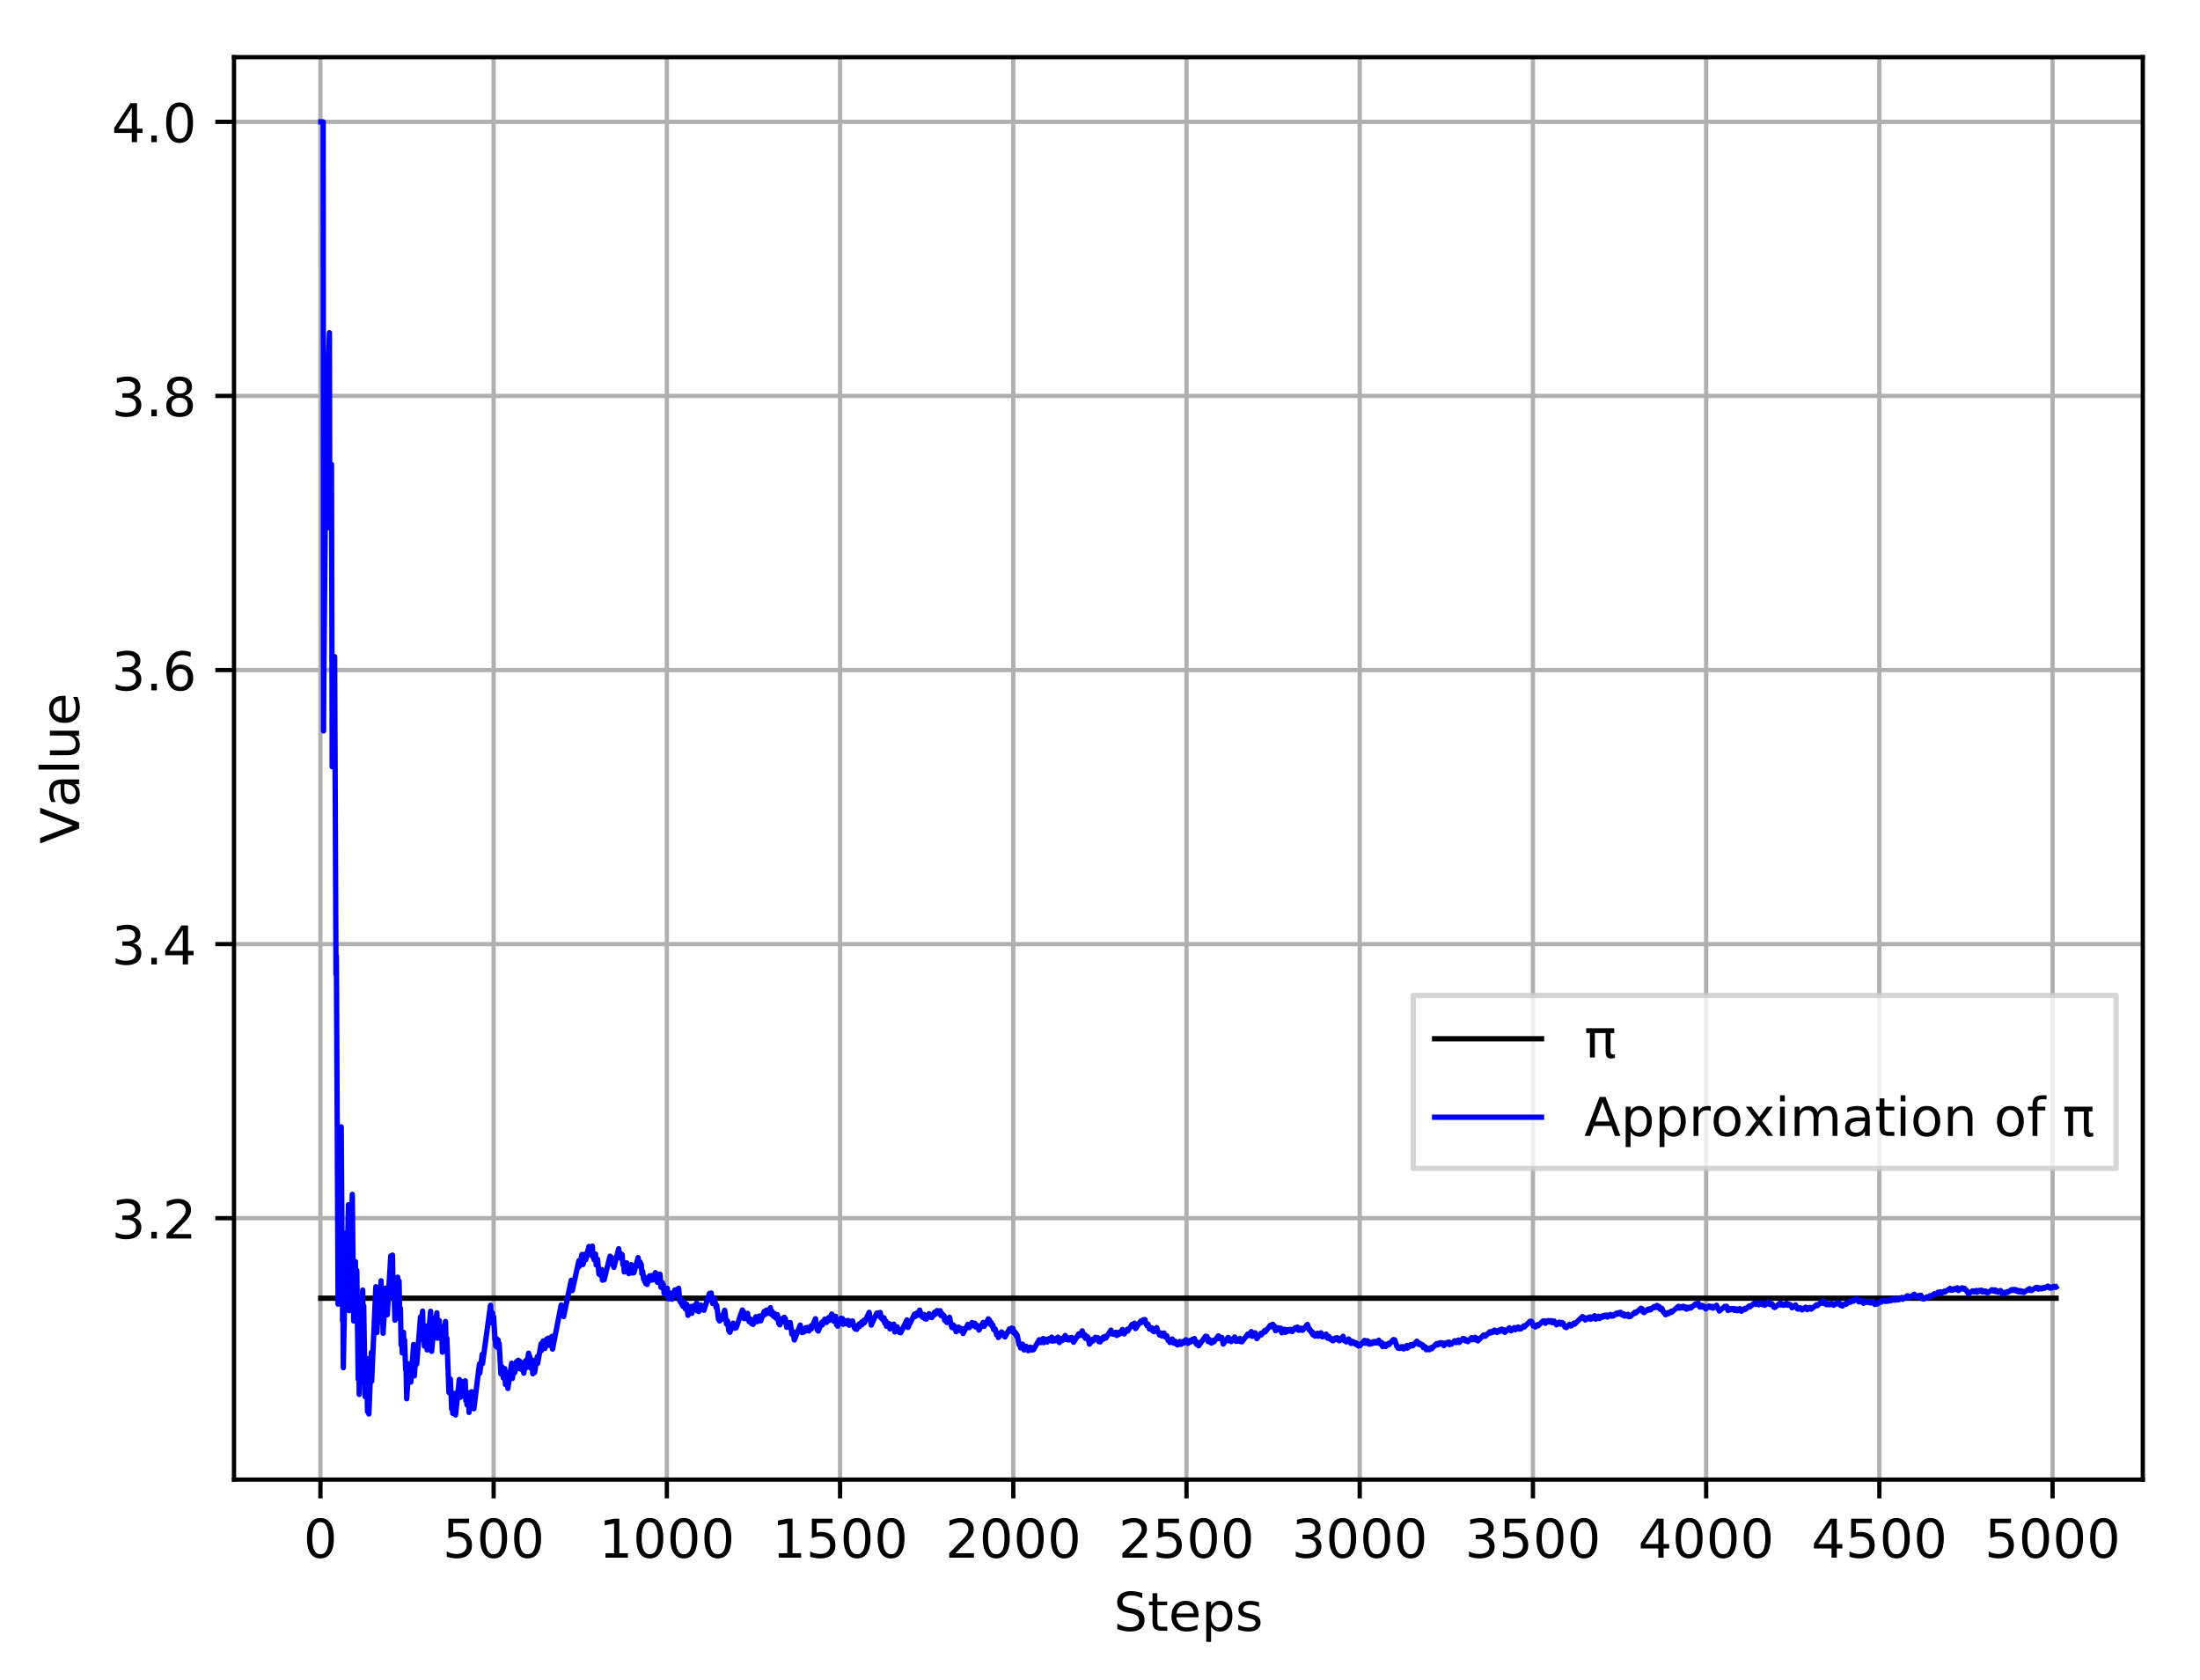 <?xml version="1.0" encoding="utf-8" standalone="no"?>
<!DOCTYPE svg PUBLIC "-//W3C//DTD SVG 1.1//EN"
  "http://www.w3.org/Graphics/SVG/1.1/DTD/svg11.dtd">
<!-- Created with matplotlib (http://matplotlib.org/) -->
<svg height="314.368pt" version="1.1" viewBox="0 0 411.601 314.368" width="411.601pt" xmlns="http://www.w3.org/2000/svg" xmlns:xlink="http://www.w3.org/1999/xlink">
 <defs>
  <style type="text/css">
*{stroke-linecap:butt;stroke-linejoin:round;}
  </style>
 </defs>
 <g id="figure_1">
  <g id="patch_1">
   <path d="M 0 314.368 
L 411.601 314.368 
L 411.601 0 
L 0 0 
z
" style="fill:#ffffff;"/>
  </g>
  <g id="axes_1">
   <g id="patch_2">
    <path d="M 43.781 276.812 
L 400.901 276.812 
L 400.901 10.7 
L 43.781 10.7 
z
" style="fill:#ffffff;"/>
   </g>
   <g id="matplotlib.axis_1">
    <g id="xtick_1">
     <g id="line2d_1">
      <path clip-path="url(#p58d0f3ab87)" d="M 59.949 276.812 
L 59.949 10.7 
" style="fill:none;stroke:#b0b0b0;stroke-linecap:square;stroke-width:0.8;"/>
     </g>
     <g id="line2d_2">
      <defs>
       <path d="M 0 0 
L 0 3.5 
" id="mf674703425" style="stroke:#000000;stroke-width:0.8;"/>
      </defs>
      <g>
       <use style="stroke:#000000;stroke-width:0.8;" x="59.949" xlink:href="#mf674703425" y="276.812"/>
      </g>
     </g>
     <g id="text_1">
      <!-- 0 -->
      <defs>
       <path d="M 31.781 66.406 
Q 24.172 66.406 20.328 58.906 
Q 16.5 51.422 16.5 36.375 
Q 16.5 21.391 20.328 13.891 
Q 24.172 6.391 31.781 6.391 
Q 39.453 6.391 43.281 13.891 
Q 47.125 21.391 47.125 36.375 
Q 47.125 51.422 43.281 58.906 
Q 39.453 66.406 31.781 66.406 
z
M 31.781 74.219 
Q 44.047 74.219 50.516 64.516 
Q 56.984 54.828 56.984 36.375 
Q 56.984 17.969 50.516 8.266 
Q 44.047 -1.422 31.781 -1.422 
Q 19.531 -1.422 13.062 8.266 
Q 6.594 17.969 6.594 36.375 
Q 6.594 54.828 13.062 64.516 
Q 19.531 74.219 31.781 74.219 
z
" id="DejaVuSans-30"/>
      </defs>
      <g transform="translate(56.768 291.41)scale(0.1 -0.1)">
       <use xlink:href="#DejaVuSans-30"/>
      </g>
     </g>
    </g>
    <g id="xtick_2">
     <g id="line2d_3">
      <path clip-path="url(#p58d0f3ab87)" d="M 92.356 276.812 
L 92.356 10.7 
" style="fill:none;stroke:#b0b0b0;stroke-linecap:square;stroke-width:0.8;"/>
     </g>
     <g id="line2d_4">
      <g>
       <use style="stroke:#000000;stroke-width:0.8;" x="92.356" xlink:href="#mf674703425" y="276.812"/>
      </g>
     </g>
     <g id="text_2">
      <!-- 500 -->
      <defs>
       <path d="M 10.797 72.906 
L 49.516 72.906 
L 49.516 64.594 
L 19.828 64.594 
L 19.828 46.734 
Q 21.969 47.469 24.109 47.828 
Q 26.266 48.188 28.422 48.188 
Q 40.625 48.188 47.75 41.5 
Q 54.891 34.812 54.891 23.391 
Q 54.891 11.625 47.562 5.094 
Q 40.234 -1.422 26.906 -1.422 
Q 22.312 -1.422 17.547 -0.641 
Q 12.797 0.141 7.719 1.703 
L 7.719 11.625 
Q 12.109 9.234 16.797 8.062 
Q 21.484 6.891 26.703 6.891 
Q 35.156 6.891 40.078 11.328 
Q 45.016 15.766 45.016 23.391 
Q 45.016 31 40.078 35.438 
Q 35.156 39.891 26.703 39.891 
Q 22.75 39.891 18.812 39.016 
Q 14.891 38.141 10.797 36.281 
z
" id="DejaVuSans-35"/>
      </defs>
      <g transform="translate(82.813 291.41)scale(0.1 -0.1)">
       <use xlink:href="#DejaVuSans-35"/>
       <use x="63.623" xlink:href="#DejaVuSans-30"/>
       <use x="127.246" xlink:href="#DejaVuSans-30"/>
      </g>
     </g>
    </g>
    <g id="xtick_3">
     <g id="line2d_5">
      <path clip-path="url(#p58d0f3ab87)" d="M 124.763 276.812 
L 124.763 10.7 
" style="fill:none;stroke:#b0b0b0;stroke-linecap:square;stroke-width:0.8;"/>
     </g>
     <g id="line2d_6">
      <g>
       <use style="stroke:#000000;stroke-width:0.8;" x="124.763" xlink:href="#mf674703425" y="276.812"/>
      </g>
     </g>
     <g id="text_3">
      <!-- 1000 -->
      <defs>
       <path d="M 12.406 8.297 
L 28.516 8.297 
L 28.516 63.922 
L 10.984 60.406 
L 10.984 69.391 
L 28.422 72.906 
L 38.281 72.906 
L 38.281 8.297 
L 54.391 8.297 
L 54.391 0 
L 12.406 0 
z
" id="DejaVuSans-31"/>
      </defs>
      <g transform="translate(112.038 291.41)scale(0.1 -0.1)">
       <use xlink:href="#DejaVuSans-31"/>
       <use x="63.623" xlink:href="#DejaVuSans-30"/>
       <use x="127.246" xlink:href="#DejaVuSans-30"/>
       <use x="190.869" xlink:href="#DejaVuSans-30"/>
      </g>
     </g>
    </g>
    <g id="xtick_4">
     <g id="line2d_7">
      <path clip-path="url(#p58d0f3ab87)" d="M 157.171 276.812 
L 157.171 10.7 
" style="fill:none;stroke:#b0b0b0;stroke-linecap:square;stroke-width:0.8;"/>
     </g>
     <g id="line2d_8">
      <g>
       <use style="stroke:#000000;stroke-width:0.8;" x="157.171" xlink:href="#mf674703425" y="276.812"/>
      </g>
     </g>
     <g id="text_4">
      <!-- 1500 -->
      <g transform="translate(144.446 291.41)scale(0.1 -0.1)">
       <use xlink:href="#DejaVuSans-31"/>
       <use x="63.623" xlink:href="#DejaVuSans-35"/>
       <use x="127.246" xlink:href="#DejaVuSans-30"/>
       <use x="190.869" xlink:href="#DejaVuSans-30"/>
      </g>
     </g>
    </g>
    <g id="xtick_5">
     <g id="line2d_9">
      <path clip-path="url(#p58d0f3ab87)" d="M 189.578 276.812 
L 189.578 10.7 
" style="fill:none;stroke:#b0b0b0;stroke-linecap:square;stroke-width:0.8;"/>
     </g>
     <g id="line2d_10">
      <g>
       <use style="stroke:#000000;stroke-width:0.8;" x="189.578" xlink:href="#mf674703425" y="276.812"/>
      </g>
     </g>
     <g id="text_5">
      <!-- 2000 -->
      <defs>
       <path d="M 19.188 8.297 
L 53.609 8.297 
L 53.609 0 
L 7.328 0 
L 7.328 8.297 
Q 12.938 14.109 22.625 23.891 
Q 32.328 33.688 34.812 36.531 
Q 39.547 41.844 41.422 45.531 
Q 43.312 49.219 43.312 52.781 
Q 43.312 58.594 39.234 62.25 
Q 35.156 65.922 28.609 65.922 
Q 23.969 65.922 18.812 64.312 
Q 13.672 62.703 7.812 59.422 
L 7.812 69.391 
Q 13.766 71.781 18.938 73 
Q 24.125 74.219 28.422 74.219 
Q 39.75 74.219 46.484 68.547 
Q 53.219 62.891 53.219 53.422 
Q 53.219 48.922 51.531 44.891 
Q 49.859 40.875 45.406 35.406 
Q 44.188 33.984 37.641 27.219 
Q 31.109 20.453 19.188 8.297 
z
" id="DejaVuSans-32"/>
      </defs>
      <g transform="translate(176.853 291.41)scale(0.1 -0.1)">
       <use xlink:href="#DejaVuSans-32"/>
       <use x="63.623" xlink:href="#DejaVuSans-30"/>
       <use x="127.246" xlink:href="#DejaVuSans-30"/>
       <use x="190.869" xlink:href="#DejaVuSans-30"/>
      </g>
     </g>
    </g>
    <g id="xtick_6">
     <g id="line2d_11">
      <path clip-path="url(#p58d0f3ab87)" d="M 221.985 276.812 
L 221.985 10.7 
" style="fill:none;stroke:#b0b0b0;stroke-linecap:square;stroke-width:0.8;"/>
     </g>
     <g id="line2d_12">
      <g>
       <use style="stroke:#000000;stroke-width:0.8;" x="221.985" xlink:href="#mf674703425" y="276.812"/>
      </g>
     </g>
     <g id="text_6">
      <!-- 2500 -->
      <g transform="translate(209.26 291.41)scale(0.1 -0.1)">
       <use xlink:href="#DejaVuSans-32"/>
       <use x="63.623" xlink:href="#DejaVuSans-35"/>
       <use x="127.246" xlink:href="#DejaVuSans-30"/>
       <use x="190.869" xlink:href="#DejaVuSans-30"/>
      </g>
     </g>
    </g>
    <g id="xtick_7">
     <g id="line2d_13">
      <path clip-path="url(#p58d0f3ab87)" d="M 254.392 276.812 
L 254.392 10.7 
" style="fill:none;stroke:#b0b0b0;stroke-linecap:square;stroke-width:0.8;"/>
     </g>
     <g id="line2d_14">
      <g>
       <use style="stroke:#000000;stroke-width:0.8;" x="254.392" xlink:href="#mf674703425" y="276.812"/>
      </g>
     </g>
     <g id="text_7">
      <!-- 3000 -->
      <defs>
       <path d="M 40.578 39.312 
Q 47.656 37.797 51.625 33 
Q 55.609 28.219 55.609 21.188 
Q 55.609 10.406 48.188 4.484 
Q 40.766 -1.422 27.094 -1.422 
Q 22.516 -1.422 17.656 -0.516 
Q 12.797 0.391 7.625 2.203 
L 7.625 11.719 
Q 11.719 9.328 16.594 8.109 
Q 21.484 6.891 26.812 6.891 
Q 36.078 6.891 40.938 10.547 
Q 45.797 14.203 45.797 21.188 
Q 45.797 27.641 41.281 31.266 
Q 36.766 34.906 28.719 34.906 
L 20.219 34.906 
L 20.219 43.016 
L 29.109 43.016 
Q 36.375 43.016 40.234 45.922 
Q 44.094 48.828 44.094 54.297 
Q 44.094 59.906 40.109 62.906 
Q 36.141 65.922 28.719 65.922 
Q 24.656 65.922 20.016 65.031 
Q 15.375 64.156 9.812 62.312 
L 9.812 71.094 
Q 15.438 72.656 20.344 73.438 
Q 25.25 74.219 29.594 74.219 
Q 40.828 74.219 47.359 69.109 
Q 53.906 64.016 53.906 55.328 
Q 53.906 49.266 50.438 45.094 
Q 46.969 40.922 40.578 39.312 
z
" id="DejaVuSans-33"/>
      </defs>
      <g transform="translate(241.667 291.41)scale(0.1 -0.1)">
       <use xlink:href="#DejaVuSans-33"/>
       <use x="63.623" xlink:href="#DejaVuSans-30"/>
       <use x="127.246" xlink:href="#DejaVuSans-30"/>
       <use x="190.869" xlink:href="#DejaVuSans-30"/>
      </g>
     </g>
    </g>
    <g id="xtick_8">
     <g id="line2d_15">
      <path clip-path="url(#p58d0f3ab87)" d="M 286.799 276.812 
L 286.799 10.7 
" style="fill:none;stroke:#b0b0b0;stroke-linecap:square;stroke-width:0.8;"/>
     </g>
     <g id="line2d_16">
      <g>
       <use style="stroke:#000000;stroke-width:0.8;" x="286.799" xlink:href="#mf674703425" y="276.812"/>
      </g>
     </g>
     <g id="text_8">
      <!-- 3500 -->
      <g transform="translate(274.074 291.41)scale(0.1 -0.1)">
       <use xlink:href="#DejaVuSans-33"/>
       <use x="63.623" xlink:href="#DejaVuSans-35"/>
       <use x="127.246" xlink:href="#DejaVuSans-30"/>
       <use x="190.869" xlink:href="#DejaVuSans-30"/>
      </g>
     </g>
    </g>
    <g id="xtick_9">
     <g id="line2d_17">
      <path clip-path="url(#p58d0f3ab87)" d="M 319.206 276.812 
L 319.206 10.7 
" style="fill:none;stroke:#b0b0b0;stroke-linecap:square;stroke-width:0.8;"/>
     </g>
     <g id="line2d_18">
      <g>
       <use style="stroke:#000000;stroke-width:0.8;" x="319.206" xlink:href="#mf674703425" y="276.812"/>
      </g>
     </g>
     <g id="text_9">
      <!-- 4000 -->
      <defs>
       <path d="M 37.797 64.312 
L 12.891 25.391 
L 37.797 25.391 
z
M 35.203 72.906 
L 47.609 72.906 
L 47.609 25.391 
L 58.016 25.391 
L 58.016 17.188 
L 47.609 17.188 
L 47.609 0 
L 37.797 0 
L 37.797 17.188 
L 4.891 17.188 
L 4.891 26.703 
z
" id="DejaVuSans-34"/>
      </defs>
      <g transform="translate(306.481 291.41)scale(0.1 -0.1)">
       <use xlink:href="#DejaVuSans-34"/>
       <use x="63.623" xlink:href="#DejaVuSans-30"/>
       <use x="127.246" xlink:href="#DejaVuSans-30"/>
       <use x="190.869" xlink:href="#DejaVuSans-30"/>
      </g>
     </g>
    </g>
    <g id="xtick_10">
     <g id="line2d_19">
      <path clip-path="url(#p58d0f3ab87)" d="M 351.613 276.812 
L 351.613 10.7 
" style="fill:none;stroke:#b0b0b0;stroke-linecap:square;stroke-width:0.8;"/>
     </g>
     <g id="line2d_20">
      <g>
       <use style="stroke:#000000;stroke-width:0.8;" x="351.613" xlink:href="#mf674703425" y="276.812"/>
      </g>
     </g>
     <g id="text_10">
      <!-- 4500 -->
      <g transform="translate(338.888 291.41)scale(0.1 -0.1)">
       <use xlink:href="#DejaVuSans-34"/>
       <use x="63.623" xlink:href="#DejaVuSans-35"/>
       <use x="127.246" xlink:href="#DejaVuSans-30"/>
       <use x="190.869" xlink:href="#DejaVuSans-30"/>
      </g>
     </g>
    </g>
    <g id="xtick_11">
     <g id="line2d_21">
      <path clip-path="url(#p58d0f3ab87)" d="M 384.02 276.812 
L 384.02 10.7 
" style="fill:none;stroke:#b0b0b0;stroke-linecap:square;stroke-width:0.8;"/>
     </g>
     <g id="line2d_22">
      <g>
       <use style="stroke:#000000;stroke-width:0.8;" x="384.02" xlink:href="#mf674703425" y="276.812"/>
      </g>
     </g>
     <g id="text_11">
      <!-- 5000 -->
      <g transform="translate(371.295 291.41)scale(0.1 -0.1)">
       <use xlink:href="#DejaVuSans-35"/>
       <use x="63.623" xlink:href="#DejaVuSans-30"/>
       <use x="127.246" xlink:href="#DejaVuSans-30"/>
       <use x="190.869" xlink:href="#DejaVuSans-30"/>
      </g>
     </g>
    </g>
    <g id="text_12">
     <!-- Steps -->
     <defs>
      <path d="M 53.516 70.516 
L 53.516 60.891 
Q 47.906 63.578 42.922 64.891 
Q 37.938 66.219 33.297 66.219 
Q 25.25 66.219 20.875 63.094 
Q 16.5 59.969 16.5 54.203 
Q 16.5 49.359 19.406 46.891 
Q 22.312 44.438 30.422 42.922 
L 36.375 41.703 
Q 47.406 39.594 52.656 34.297 
Q 57.906 29 57.906 20.125 
Q 57.906 9.516 50.797 4.047 
Q 43.703 -1.422 29.984 -1.422 
Q 24.812 -1.422 18.969 -0.25 
Q 13.141 0.922 6.891 3.219 
L 6.891 13.375 
Q 12.891 10.016 18.656 8.297 
Q 24.422 6.594 29.984 6.594 
Q 38.422 6.594 43.016 9.906 
Q 47.609 13.234 47.609 19.391 
Q 47.609 24.75 44.312 27.781 
Q 41.016 30.812 33.5 32.328 
L 27.484 33.5 
Q 16.453 35.688 11.516 40.375 
Q 6.594 45.062 6.594 53.422 
Q 6.594 63.094 13.406 68.656 
Q 20.219 74.219 32.172 74.219 
Q 37.312 74.219 42.625 73.281 
Q 47.953 72.359 53.516 70.516 
z
" id="DejaVuSans-53"/>
      <path d="M 18.312 70.219 
L 18.312 54.688 
L 36.812 54.688 
L 36.812 47.703 
L 18.312 47.703 
L 18.312 18.016 
Q 18.312 11.328 20.141 9.422 
Q 21.969 7.516 27.594 7.516 
L 36.812 7.516 
L 36.812 0 
L 27.594 0 
Q 17.188 0 13.234 3.875 
Q 9.281 7.766 9.281 18.016 
L 9.281 47.703 
L 2.688 47.703 
L 2.688 54.688 
L 9.281 54.688 
L 9.281 70.219 
z
" id="DejaVuSans-74"/>
      <path d="M 56.203 29.594 
L 56.203 25.203 
L 14.891 25.203 
Q 15.484 15.922 20.484 11.062 
Q 25.484 6.203 34.422 6.203 
Q 39.594 6.203 44.453 7.469 
Q 49.312 8.734 54.109 11.281 
L 54.109 2.781 
Q 49.266 0.734 44.188 -0.344 
Q 39.109 -1.422 33.891 -1.422 
Q 20.797 -1.422 13.156 6.188 
Q 5.516 13.812 5.516 26.812 
Q 5.516 40.234 12.766 48.109 
Q 20.016 56 32.328 56 
Q 43.359 56 49.781 48.891 
Q 56.203 41.797 56.203 29.594 
z
M 47.219 32.234 
Q 47.125 39.594 43.094 43.984 
Q 39.062 48.391 32.422 48.391 
Q 24.906 48.391 20.391 44.141 
Q 15.875 39.891 15.188 32.172 
z
" id="DejaVuSans-65"/>
      <path d="M 18.109 8.203 
L 18.109 -20.797 
L 9.078 -20.797 
L 9.078 54.688 
L 18.109 54.688 
L 18.109 46.391 
Q 20.953 51.266 25.266 53.625 
Q 29.594 56 35.594 56 
Q 45.562 56 51.781 48.094 
Q 58.016 40.188 58.016 27.297 
Q 58.016 14.406 51.781 6.484 
Q 45.562 -1.422 35.594 -1.422 
Q 29.594 -1.422 25.266 0.953 
Q 20.953 3.328 18.109 8.203 
z
M 48.688 27.297 
Q 48.688 37.203 44.609 42.844 
Q 40.531 48.484 33.406 48.484 
Q 26.266 48.484 22.188 42.844 
Q 18.109 37.203 18.109 27.297 
Q 18.109 17.391 22.188 11.75 
Q 26.266 6.109 33.406 6.109 
Q 40.531 6.109 44.609 11.75 
Q 48.688 17.391 48.688 27.297 
z
" id="DejaVuSans-70"/>
      <path d="M 44.281 53.078 
L 44.281 44.578 
Q 40.484 46.531 36.375 47.5 
Q 32.281 48.484 27.875 48.484 
Q 21.188 48.484 17.844 46.438 
Q 14.5 44.391 14.5 40.281 
Q 14.5 37.156 16.891 35.375 
Q 19.281 33.594 26.516 31.984 
L 29.594 31.297 
Q 39.156 29.25 43.188 25.516 
Q 47.219 21.781 47.219 15.094 
Q 47.219 7.469 41.188 3.016 
Q 35.156 -1.422 24.609 -1.422 
Q 20.219 -1.422 15.453 -0.562 
Q 10.688 0.297 5.422 2 
L 5.422 11.281 
Q 10.406 8.688 15.234 7.391 
Q 20.062 6.109 24.812 6.109 
Q 31.156 6.109 34.562 8.281 
Q 37.984 10.453 37.984 14.406 
Q 37.984 18.062 35.516 20.016 
Q 33.062 21.969 24.703 23.781 
L 21.578 24.516 
Q 13.234 26.266 9.516 29.906 
Q 5.812 33.547 5.812 39.891 
Q 5.812 47.609 11.281 51.797 
Q 16.75 56 26.812 56 
Q 31.781 56 36.172 55.266 
Q 40.578 54.547 44.281 53.078 
z
" id="DejaVuSans-73"/>
     </defs>
     <g transform="translate(208.351 305.089)scale(0.1 -0.1)">
      <use xlink:href="#DejaVuSans-53"/>
      <use x="63.477" xlink:href="#DejaVuSans-74"/>
      <use x="102.686" xlink:href="#DejaVuSans-65"/>
      <use x="164.209" xlink:href="#DejaVuSans-70"/>
      <use x="227.686" xlink:href="#DejaVuSans-73"/>
     </g>
    </g>
   </g>
   <g id="matplotlib.axis_2">
    <g id="ytick_1">
     <g id="line2d_23">
      <path clip-path="url(#p58d0f3ab87)" d="M 43.781 227.902 
L 400.901 227.902 
" style="fill:none;stroke:#b0b0b0;stroke-linecap:square;stroke-width:0.8;"/>
     </g>
     <g id="line2d_24">
      <defs>
       <path d="M 0 0 
L -3.5 0 
" id="mc4cca1e42a" style="stroke:#000000;stroke-width:0.8;"/>
      </defs>
      <g>
       <use style="stroke:#000000;stroke-width:0.8;" x="43.781" xlink:href="#mc4cca1e42a" y="227.902"/>
      </g>
     </g>
     <g id="text_13">
      <!-- 3.2 -->
      <defs>
       <path d="M 10.688 12.406 
L 21 12.406 
L 21 0 
L 10.688 0 
z
" id="DejaVuSans-2e"/>
      </defs>
      <g transform="translate(20.878 231.701)scale(0.1 -0.1)">
       <use xlink:href="#DejaVuSans-33"/>
       <use x="63.623" xlink:href="#DejaVuSans-2e"/>
       <use x="95.41" xlink:href="#DejaVuSans-32"/>
      </g>
     </g>
    </g>
    <g id="ytick_2">
     <g id="line2d_25">
      <path clip-path="url(#p58d0f3ab87)" d="M 43.781 176.626 
L 400.901 176.626 
" style="fill:none;stroke:#b0b0b0;stroke-linecap:square;stroke-width:0.8;"/>
     </g>
     <g id="line2d_26">
      <g>
       <use style="stroke:#000000;stroke-width:0.8;" x="43.781" xlink:href="#mc4cca1e42a" y="176.626"/>
      </g>
     </g>
     <g id="text_14">
      <!-- 3.4 -->
      <g transform="translate(20.878 180.425)scale(0.1 -0.1)">
       <use xlink:href="#DejaVuSans-33"/>
       <use x="63.623" xlink:href="#DejaVuSans-2e"/>
       <use x="95.41" xlink:href="#DejaVuSans-34"/>
      </g>
     </g>
    </g>
    <g id="ytick_3">
     <g id="line2d_27">
      <path clip-path="url(#p58d0f3ab87)" d="M 43.781 125.349 
L 400.901 125.349 
" style="fill:none;stroke:#b0b0b0;stroke-linecap:square;stroke-width:0.8;"/>
     </g>
     <g id="line2d_28">
      <g>
       <use style="stroke:#000000;stroke-width:0.8;" x="43.781" xlink:href="#mc4cca1e42a" y="125.349"/>
      </g>
     </g>
     <g id="text_15">
      <!-- 3.6 -->
      <defs>
       <path d="M 33.016 40.375 
Q 26.375 40.375 22.484 35.828 
Q 18.609 31.297 18.609 23.391 
Q 18.609 15.531 22.484 10.953 
Q 26.375 6.391 33.016 6.391 
Q 39.656 6.391 43.531 10.953 
Q 47.406 15.531 47.406 23.391 
Q 47.406 31.297 43.531 35.828 
Q 39.656 40.375 33.016 40.375 
z
M 52.594 71.297 
L 52.594 62.312 
Q 48.875 64.062 45.094 64.984 
Q 41.312 65.922 37.594 65.922 
Q 27.828 65.922 22.672 59.328 
Q 17.531 52.734 16.797 39.406 
Q 19.672 43.656 24.016 45.922 
Q 28.375 48.188 33.594 48.188 
Q 44.578 48.188 50.953 41.516 
Q 57.328 34.859 57.328 23.391 
Q 57.328 12.156 50.688 5.359 
Q 44.047 -1.422 33.016 -1.422 
Q 20.359 -1.422 13.672 8.266 
Q 6.984 17.969 6.984 36.375 
Q 6.984 53.656 15.188 63.938 
Q 23.391 74.219 37.203 74.219 
Q 40.922 74.219 44.703 73.484 
Q 48.484 72.75 52.594 71.297 
z
" id="DejaVuSans-36"/>
      </defs>
      <g transform="translate(20.878 129.148)scale(0.1 -0.1)">
       <use xlink:href="#DejaVuSans-33"/>
       <use x="63.623" xlink:href="#DejaVuSans-2e"/>
       <use x="95.41" xlink:href="#DejaVuSans-36"/>
      </g>
     </g>
    </g>
    <g id="ytick_4">
     <g id="line2d_29">
      <path clip-path="url(#p58d0f3ab87)" d="M 43.781 74.073 
L 400.901 74.073 
" style="fill:none;stroke:#b0b0b0;stroke-linecap:square;stroke-width:0.8;"/>
     </g>
     <g id="line2d_30">
      <g>
       <use style="stroke:#000000;stroke-width:0.8;" x="43.781" xlink:href="#mc4cca1e42a" y="74.073"/>
      </g>
     </g>
     <g id="text_16">
      <!-- 3.8 -->
      <defs>
       <path d="M 31.781 34.625 
Q 24.75 34.625 20.719 30.859 
Q 16.703 27.094 16.703 20.516 
Q 16.703 13.922 20.719 10.156 
Q 24.75 6.391 31.781 6.391 
Q 38.812 6.391 42.859 10.172 
Q 46.922 13.969 46.922 20.516 
Q 46.922 27.094 42.891 30.859 
Q 38.875 34.625 31.781 34.625 
z
M 21.922 38.812 
Q 15.578 40.375 12.031 44.719 
Q 8.5 49.078 8.5 55.328 
Q 8.5 64.062 14.719 69.141 
Q 20.953 74.219 31.781 74.219 
Q 42.672 74.219 48.875 69.141 
Q 55.078 64.062 55.078 55.328 
Q 55.078 49.078 51.531 44.719 
Q 48 40.375 41.703 38.812 
Q 48.828 37.156 52.797 32.312 
Q 56.781 27.484 56.781 20.516 
Q 56.781 9.906 50.312 4.234 
Q 43.844 -1.422 31.781 -1.422 
Q 19.734 -1.422 13.25 4.234 
Q 6.781 9.906 6.781 20.516 
Q 6.781 27.484 10.781 32.312 
Q 14.797 37.156 21.922 38.812 
z
M 18.312 54.391 
Q 18.312 48.734 21.844 45.562 
Q 25.391 42.391 31.781 42.391 
Q 38.141 42.391 41.719 45.562 
Q 45.312 48.734 45.312 54.391 
Q 45.312 60.062 41.719 63.234 
Q 38.141 66.406 31.781 66.406 
Q 25.391 66.406 21.844 63.234 
Q 18.312 60.062 18.312 54.391 
z
" id="DejaVuSans-38"/>
      </defs>
      <g transform="translate(20.878 77.872)scale(0.1 -0.1)">
       <use xlink:href="#DejaVuSans-33"/>
       <use x="63.623" xlink:href="#DejaVuSans-2e"/>
       <use x="95.41" xlink:href="#DejaVuSans-38"/>
      </g>
     </g>
    </g>
    <g id="ytick_5">
     <g id="line2d_31">
      <path clip-path="url(#p58d0f3ab87)" d="M 43.781 22.796 
L 400.901 22.796 
" style="fill:none;stroke:#b0b0b0;stroke-linecap:square;stroke-width:0.8;"/>
     </g>
     <g id="line2d_32">
      <g>
       <use style="stroke:#000000;stroke-width:0.8;" x="43.781" xlink:href="#mc4cca1e42a" y="22.796"/>
      </g>
     </g>
     <g id="text_17">
      <!-- 4.0 -->
      <g transform="translate(20.878 26.595)scale(0.1 -0.1)">
       <use xlink:href="#DejaVuSans-34"/>
       <use x="63.623" xlink:href="#DejaVuSans-2e"/>
       <use x="95.41" xlink:href="#DejaVuSans-30"/>
      </g>
     </g>
    </g>
    <g id="text_18">
     <!-- Value -->
     <defs>
      <path d="M 28.609 0 
L 0.781 72.906 
L 11.078 72.906 
L 34.188 11.531 
L 57.328 72.906 
L 67.578 72.906 
L 39.797 0 
z
" id="DejaVuSans-56"/>
      <path d="M 34.281 27.484 
Q 23.391 27.484 19.188 25 
Q 14.984 22.516 14.984 16.5 
Q 14.984 11.719 18.141 8.906 
Q 21.297 6.109 26.703 6.109 
Q 34.188 6.109 38.703 11.406 
Q 43.219 16.703 43.219 25.484 
L 43.219 27.484 
z
M 52.203 31.203 
L 52.203 0 
L 43.219 0 
L 43.219 8.297 
Q 40.141 3.328 35.547 0.953 
Q 30.953 -1.422 24.312 -1.422 
Q 15.922 -1.422 10.953 3.297 
Q 6 8.016 6 15.922 
Q 6 25.141 12.172 29.828 
Q 18.359 34.516 30.609 34.516 
L 43.219 34.516 
L 43.219 35.406 
Q 43.219 41.609 39.141 45 
Q 35.062 48.391 27.688 48.391 
Q 23 48.391 18.547 47.266 
Q 14.109 46.141 10.016 43.891 
L 10.016 52.203 
Q 14.938 54.109 19.578 55.047 
Q 24.219 56 28.609 56 
Q 40.484 56 46.344 49.844 
Q 52.203 43.703 52.203 31.203 
z
" id="DejaVuSans-61"/>
      <path d="M 9.422 75.984 
L 18.406 75.984 
L 18.406 0 
L 9.422 0 
z
" id="DejaVuSans-6c"/>
      <path d="M 8.5 21.578 
L 8.5 54.688 
L 17.484 54.688 
L 17.484 21.922 
Q 17.484 14.156 20.5 10.266 
Q 23.531 6.391 29.594 6.391 
Q 36.859 6.391 41.078 11.031 
Q 45.312 15.672 45.312 23.688 
L 45.312 54.688 
L 54.297 54.688 
L 54.297 0 
L 45.312 0 
L 45.312 8.406 
Q 42.047 3.422 37.719 1 
Q 33.406 -1.422 27.688 -1.422 
Q 18.266 -1.422 13.375 4.438 
Q 8.5 10.297 8.5 21.578 
z
M 31.109 56 
z
" id="DejaVuSans-75"/>
     </defs>
     <g transform="translate(14.798 157.869)rotate(-90)scale(0.1 -0.1)">
      <use xlink:href="#DejaVuSans-56"/>
      <use x="68.299" xlink:href="#DejaVuSans-61"/>
      <use x="129.578" xlink:href="#DejaVuSans-6c"/>
      <use x="157.361" xlink:href="#DejaVuSans-75"/>
      <use x="220.74" xlink:href="#DejaVuSans-65"/>
     </g>
    </g>
   </g>
   <g id="line2d_33">
    <path clip-path="url(#p58d0f3ab87)" d="M 60.014 242.877 
L 384.669 242.877 
L 384.669 242.877 
" style="fill:none;stroke:#000000;stroke-linecap:square;"/>
   </g>
   <g id="line2d_34">
    <path clip-path="url(#p58d0f3ab87)" d="M 60.014 22.796 
L 60.468 22.796 
L 60.532 136.744 
L 60.597 125.349 
L 60.921 91.165 
L 61.31 71.631 
L 61.634 62.239 
L 61.699 98.761 
L 61.764 96.048 
L 62.023 86.892 
L 62.153 143.447 
L 62.218 139.999 
L 62.607 122.848 
L 62.866 182.323 
L 62.931 178.855 
L 63.255 243.989 
L 63.838 210.81 
L 64.097 247.131 
L 64.162 243.679 
L 64.227 255.871 
L 64.292 252.392 
L 64.745 230.674 
L 64.81 241.576 
L 64.875 238.697 
L 65.199 225.37 
L 65.329 245.2 
L 65.394 242.553 
L 65.912 223.443 
L 66.171 247.131 
L 66.495 236.025 
L 66.56 243.989 
L 66.625 241.841 
L 66.755 237.669 
L 67.014 258.009 
L 67.144 253.771 
L 67.208 260.866 
L 67.273 258.759 
L 67.857 241.352 
L 67.921 247.912 
L 67.986 246.097 
L 68.051 244.311 
L 68.31 261.291 
L 68.569 254.119 
L 68.764 264.097 
L 68.958 258.889 
L 69.023 264.528 
L 69.088 262.814 
L 69.477 253.017 
L 69.542 258.391 
L 69.606 256.81 
L 70.319 240.721 
L 70.514 249.294 
L 70.838 242.553 
L 70.903 247.32 
L 70.968 246 
L 71.292 239.622 
L 71.356 244.217 
L 71.421 242.966 
L 71.486 241.729 
L 71.681 249.433 
L 72.134 240.994 
L 72.199 245.266 
L 72.264 244.095 
L 72.393 241.789 
L 72.458 245.968 
L 72.523 244.818 
L 73.106 234.975 
L 73.171 238.962 
L 73.236 237.907 
L 73.431 234.805 
L 73.56 242.553 
L 73.625 241.511 
L 73.69 240.479 
L 73.884 246.982 
L 74.403 238.939 
L 74.468 242.553 
L 74.532 241.576 
L 74.662 239.648 
L 74.792 246.711 
L 74.856 245.737 
L 74.921 244.772 
L 75.051 251.67 
L 75.116 250.692 
L 75.181 249.722 
L 75.245 253.106 
L 75.31 252.134 
L 75.505 249.267 
L 75.569 252.583 
L 75.634 251.633 
L 75.699 250.692 
L 75.893 256.25 
L 75.958 255.305 
L 76.088 261.675 
L 76.153 260.719 
L 76.542 255.143 
L 76.606 258.229 
L 76.671 257.317 
L 76.801 255.513 
L 76.866 258.55 
L 76.93 257.65 
L 77.384 251.539 
L 77.514 257.419 
L 77.579 256.557 
L 77.903 252.337 
L 77.968 255.2 
L 78.032 254.367 
L 78.68 246.355 
L 78.745 249.12 
L 78.81 248.342 
L 79.069 245.284 
L 79.199 250.692 
L 79.264 249.927 
L 79.329 249.167 
L 79.393 251.831 
L 79.458 251.07 
L 79.718 248.076 
L 79.912 252.541 
L 80.56 245.317 
L 80.755 252.822 
L 80.819 252.107 
L 81.338 246.548 
L 81.403 248.97 
L 81.467 248.289 
L 81.727 245.605 
L 81.856 250.355 
L 81.921 249.683 
L 82.18 247.037 
L 82.245 249.367 
L 82.31 248.71 
L 82.375 248.057 
L 82.44 250.363 
L 82.505 249.709 
L 82.634 248.413 
L 82.764 252.958 
L 82.829 252.306 
L 83.347 247.22 
L 83.477 251.633 
L 83.542 251.005 
L 83.606 250.379 
L 83.995 260.52 
L 84.255 257.984 
L 84.514 263.62 
L 84.643 262.356 
L 84.708 264.413 
L 84.773 263.782 
L 85.097 260.677 
L 85.227 264.716 
L 85.292 264.097 
L 85.94 258.08 
L 86.134 261.41 
L 86.458 258.492 
L 86.523 260.419 
L 86.588 259.841 
L 86.653 259.265 
L 86.717 261.176 
L 86.782 260.6 
L 87.042 258.325 
L 87.171 262.086 
L 87.236 261.518 
L 87.301 260.952 
L 87.366 262.814 
L 87.43 262.248 
L 87.625 260.565 
L 87.754 264.238 
L 87.819 263.676 
L 88.208 260.362 
L 88.273 262.165 
L 88.338 261.618 
L 88.403 261.074 
L 88.467 262.863 
L 88.532 262.319 
L 88.597 261.777 
L 88.662 263.553 
L 88.727 263.01 
L 89.699 255.16 
L 89.764 256.884 
L 89.829 256.377 
L 90.217 253.376 
L 90.282 255.074 
L 90.347 254.579 
L 91.773 244.194 
L 91.903 247.456 
L 91.967 247.001 
L 92.162 245.648 
L 92.227 247.259 
L 92.291 246.81 
L 92.356 246.362 
L 92.616 250.692 
L 92.68 250.24 
L 92.745 251.818 
L 92.81 251.366 
L 92.94 250.468 
L 93.004 252.032 
L 93.069 251.584 
L 93.199 250.692 
L 93.264 252.243 
L 93.328 251.798 
L 93.393 251.354 
L 93.717 257.034 
L 93.912 255.693 
L 93.977 257.203 
L 94.041 256.757 
L 94.106 256.313 
L 94.171 257.813 
L 94.236 257.369 
L 94.43 256.046 
L 94.56 259.014 
L 94.625 258.572 
L 94.884 256.822 
L 95.014 259.749 
L 95.078 259.311 
L 95.727 255.027 
L 95.856 257.891 
L 95.921 257.467 
L 96.245 255.372 
L 96.31 256.785 
L 96.375 256.369 
L 96.634 254.718 
L 96.699 256.118 
L 96.764 255.707 
L 96.958 254.483 
L 97.023 255.871 
L 97.088 255.464 
L 97.217 254.655 
L 97.282 256.033 
L 97.347 255.629 
L 97.477 254.824 
L 97.541 256.193 
L 97.606 255.791 
L 97.736 254.992 
L 97.801 256.35 
L 97.865 255.951 
L 97.93 255.553 
L 97.995 256.903 
L 98.06 256.505 
L 98.384 254.535 
L 98.449 255.871 
L 98.514 255.479 
L 98.903 253.156 
L 98.967 254.477 
L 99.032 254.093 
L 99.097 253.71 
L 99.291 255.948 
L 99.551 254.422 
L 99.68 257.012 
L 99.745 256.63 
L 99.94 255.493 
L 100.004 256.776 
L 100.069 256.398 
L 100.523 253.786 
L 100.588 255.053 
L 100.653 254.683 
L 101.236 251.407 
L 101.301 252.656 
L 101.365 252.297 
L 101.625 250.869 
L 101.69 252.107 
L 101.754 251.752 
L 101.884 251.044 
L 101.949 252.274 
L 102.014 251.921 
L 102.273 250.517 
L 102.338 251.737 
L 102.402 251.388 
L 102.597 250.345 
L 102.662 251.556 
L 102.727 251.21 
L 102.856 250.52 
L 102.921 251.723 
L 102.986 251.378 
L 103.245 250.009 
L 103.375 252.392 
L 103.44 252.05 
L 104.995 244.134 
L 105.06 245.289 
L 105.125 244.97 
L 105.19 244.651 
L 105.254 245.801 
L 105.319 245.483 
L 105.384 245.165 
L 105.449 246.309 
L 105.514 245.991 
L 106.875 239.517 
L 107.069 241.444 
L 108.301 235.875 
L 108.365 236.963 
L 108.43 236.677 
L 108.884 234.694 
L 109.078 236.561 
L 109.532 234.605 
L 109.597 235.667 
L 109.662 235.39 
L 110.18 233.195 
L 110.245 234.246 
L 110.31 233.973 
L 110.375 233.702 
L 110.439 234.748 
L 110.504 234.476 
L 110.828 233.128 
L 110.958 235.199 
L 111.023 234.93 
L 111.088 234.661 
L 111.152 235.691 
L 111.217 235.422 
L 111.412 234.618 
L 111.541 236.663 
L 111.606 236.395 
L 111.801 235.594 
L 112.06 238.361 
L 112.254 237.56 
L 112.319 238.564 
L 112.384 238.297 
L 112.578 237.501 
L 112.708 239.493 
L 112.773 239.227 
L 112.967 238.433 
L 113.032 239.422 
L 113.097 239.158 
L 114.134 235.017 
L 114.199 235.989 
L 114.263 235.734 
L 114.393 235.227 
L 114.458 236.194 
L 114.523 235.941 
L 114.588 235.688 
L 114.652 236.651 
L 114.717 236.398 
L 114.782 236.145 
L 114.847 237.104 
L 114.912 236.851 
L 115.754 233.619 
L 115.949 235.261 
L 116.143 234.526 
L 116.208 235.464 
L 116.273 235.219 
L 116.402 234.731 
L 116.532 236.595 
L 116.597 236.35 
L 116.662 236.106 
L 116.791 237.959 
L 116.856 237.714 
L 117.245 236.255 
L 117.31 237.172 
L 117.375 236.93 
L 117.439 236.689 
L 117.634 238.273 
L 118.088 236.591 
L 118.282 238.157 
L 118.541 237.204 
L 118.606 238.101 
L 118.671 237.863 
L 119.384 235.283 
L 119.578 236.82 
L 119.773 236.124 
L 119.838 237.003 
L 119.902 236.772 
L 119.967 236.54 
L 120.097 238.29 
L 120.162 238.058 
L 120.226 237.827 
L 120.421 239.334 
L 120.55 238.87 
L 120.615 239.735 
L 120.68 239.504 
L 120.745 239.273 
L 120.81 240.134 
L 120.875 239.903 
L 121.004 239.442 
L 121.069 240.3 
L 121.134 240.069 
L 121.523 238.697 
L 121.588 239.548 
L 121.652 239.321 
L 121.847 238.641 
L 121.912 239.488 
L 121.976 239.261 
L 122.171 238.585 
L 122.236 239.427 
L 122.3 239.202 
L 122.625 238.083 
L 122.689 238.92 
L 122.754 238.697 
L 122.819 238.475 
L 123.013 239.918 
L 123.467 238.367 
L 123.662 240.839 
L 123.726 240.617 
L 123.921 239.955 
L 123.986 240.773 
L 124.05 240.553 
L 124.115 240.333 
L 124.245 241.962 
L 124.31 241.741 
L 124.504 241.082 
L 124.569 241.891 
L 124.634 241.672 
L 124.828 241.016 
L 124.958 242.626 
L 125.023 242.407 
L 125.087 242.188 
L 125.152 242.989 
L 125.217 242.771 
L 125.476 241.9 
L 125.541 242.697 
L 125.606 242.48 
L 125.671 242.264 
L 125.736 243.058 
L 125.8 242.841 
L 126.254 241.335 
L 126.319 242.123 
L 126.384 241.909 
L 126.578 241.27 
L 126.643 242.054 
L 126.708 241.841 
L 126.967 240.994 
L 127.162 243.33 
L 127.226 243.117 
L 127.291 242.905 
L 127.356 243.679 
L 127.421 243.467 
L 127.486 243.256 
L 127.55 244.027 
L 127.615 243.815 
L 127.68 243.604 
L 127.745 244.373 
L 127.81 244.162 
L 128.004 243.529 
L 128.199 244.848 
L 128.458 244.008 
L 128.717 246.074 
L 129.236 244.403 
L 129.43 245.696 
L 129.884 244.25 
L 129.949 244.994 
L 130.013 244.789 
L 130.337 243.767 
L 130.467 245.246 
L 130.532 245.041 
L 130.662 244.634 
L 130.726 245.37 
L 130.791 245.166 
L 131.115 244.154 
L 131.18 244.885 
L 131.245 244.683 
L 131.374 244.281 
L 131.439 245.01 
L 131.504 244.808 
L 131.634 244.407 
L 131.699 245.133 
L 131.763 244.933 
L 132.736 241.965 
L 132.8 242.683 
L 132.865 242.487 
L 133.06 241.903 
L 133.319 243.847 
L 133.643 242.875 
L 133.837 244.095 
L 133.902 243.901 
L 133.967 244.605 
L 134.032 244.411 
L 134.097 244.217 
L 134.421 246.824 
L 134.55 246.435 
L 134.615 247.131 
L 134.68 246.936 
L 134.939 246.161 
L 135.004 246.854 
L 135.069 246.661 
L 135.587 245.126 
L 135.911 247.678 
L 136.106 247.104 
L 136.365 248.952 
L 136.495 248.569 
L 136.56 249.246 
L 136.624 249.054 
L 137.143 247.534 
L 137.208 248.206 
L 137.273 248.017 
L 137.337 247.829 
L 137.402 248.499 
L 137.467 248.31 
L 137.661 247.746 
L 137.726 248.413 
L 137.791 248.225 
L 138.893 245.078 
L 138.958 245.737 
L 139.023 245.555 
L 139.087 245.372 
L 139.217 246.685 
L 139.282 246.502 
L 139.541 245.774 
L 139.606 246.427 
L 139.671 246.245 
L 139.865 245.701 
L 139.995 247.001 
L 140.06 246.82 
L 140.124 246.639 
L 140.189 247.286 
L 140.254 247.105 
L 140.384 246.743 
L 140.448 247.389 
L 140.513 247.208 
L 140.578 247.028 
L 140.643 247.671 
L 140.708 247.491 
L 140.837 247.131 
L 140.902 247.772 
L 140.967 247.592 
L 141.421 246.34 
L 141.485 246.978 
L 141.55 246.8 
L 141.615 246.622 
L 141.68 247.258 
L 141.745 247.08 
L 142.069 246.195 
L 142.134 246.827 
L 142.198 246.651 
L 142.263 246.475 
L 142.328 247.106 
L 142.393 246.929 
L 142.976 245.355 
L 143.041 245.981 
L 143.106 245.807 
L 143.365 245.114 
L 143.43 245.737 
L 143.495 245.564 
L 143.689 245.047 
L 143.754 245.668 
L 143.819 245.496 
L 144.143 244.639 
L 144.272 245.874 
L 144.337 245.703 
L 144.467 245.361 
L 144.532 245.977 
L 144.597 245.806 
L 144.661 245.635 
L 144.726 246.249 
L 144.791 246.078 
L 144.921 245.737 
L 144.985 246.349 
L 145.05 246.179 
L 145.115 246.009 
L 145.18 246.619 
L 145.245 246.449 
L 145.439 245.94 
L 145.698 247.591 
L 145.828 247.252 
L 145.893 247.856 
L 145.958 247.686 
L 146.347 246.674 
L 146.411 247.275 
L 146.476 247.107 
L 146.735 246.437 
L 146.8 247.035 
L 146.865 246.868 
L 146.93 246.701 
L 147.189 248.321 
L 147.513 247.487 
L 147.578 248.079 
L 147.643 247.912 
L 147.837 247.414 
L 148.161 249.603 
L 148.356 249.104 
L 148.615 250.692 
L 149.717 247.894 
L 149.847 249.049 
L 149.911 248.886 
L 149.976 248.723 
L 150.041 249.298 
L 150.106 249.135 
L 150.3 248.648 
L 150.365 249.221 
L 150.43 249.059 
L 150.689 248.413 
L 150.754 248.984 
L 150.819 248.822 
L 151.013 248.34 
L 151.078 248.909 
L 151.143 248.748 
L 151.272 248.427 
L 151.337 248.995 
L 151.402 248.834 
L 151.726 248.036 
L 151.791 248.601 
L 151.856 248.442 
L 152.569 246.705 
L 152.893 248.785 
L 153.022 248.47 
L 153.087 249.026 
L 153.152 248.869 
L 153.8 247.308 
L 153.865 247.861 
L 153.93 247.705 
L 154.319 246.779 
L 154.384 247.329 
L 154.448 247.175 
L 154.578 246.867 
L 154.643 247.416 
L 154.708 247.262 
L 155.032 246.497 
L 155.096 247.043 
L 155.161 246.891 
L 155.615 245.828 
L 155.809 246.762 
L 155.874 246.611 
L 155.939 247.152 
L 156.004 247.001 
L 156.328 246.247 
L 156.522 247.862 
L 156.587 247.711 
L 156.652 247.56 
L 156.717 248.097 
L 156.782 247.946 
L 157.365 246.598 
L 157.43 247.131 
L 157.495 246.982 
L 157.624 246.684 
L 157.754 247.747 
L 157.819 247.598 
L 158.013 247.152 
L 158.078 247.681 
L 158.143 247.533 
L 158.337 247.089 
L 158.402 247.616 
L 158.467 247.468 
L 158.661 247.026 
L 158.856 247.929 
L 159.18 247.194 
L 159.245 247.717 
L 159.309 247.57 
L 159.504 247.131 
L 159.698 248.026 
L 159.763 247.88 
L 159.828 248.399 
L 159.893 248.253 
L 159.958 248.107 
L 160.022 248.625 
L 160.087 248.479 
L 160.217 248.187 
L 160.282 248.704 
L 160.346 248.558 
L 160.735 247.687 
L 160.8 248.202 
L 160.865 248.057 
L 161.189 247.336 
L 161.254 247.848 
L 161.319 247.705 
L 161.643 246.988 
L 161.708 247.498 
L 161.772 247.355 
L 162.615 245.512 
L 163.004 247.897 
L 164.041 245.654 
L 164.106 246.154 
L 164.17 246.015 
L 164.365 245.599 
L 164.43 246.097 
L 164.495 245.959 
L 164.689 245.544 
L 164.819 246.537 
L 164.883 246.398 
L 164.948 246.26 
L 165.013 246.755 
L 165.078 246.617 
L 165.143 246.479 
L 165.207 246.973 
L 165.272 246.835 
L 165.402 246.56 
L 165.532 247.544 
L 165.596 247.406 
L 165.726 247.131 
L 165.856 248.111 
L 165.92 247.974 
L 166.115 247.561 
L 166.18 248.05 
L 166.245 247.912 
L 166.374 247.638 
L 166.504 248.612 
L 166.569 248.475 
L 166.828 247.928 
L 166.893 248.413 
L 166.957 248.276 
L 167.217 247.731 
L 167.411 249.18 
L 167.476 249.043 
L 167.865 248.228 
L 168.059 249.052 
L 168.189 248.781 
L 168.254 249.26 
L 168.319 249.124 
L 168.448 248.854 
L 168.513 249.331 
L 168.578 249.196 
L 169.68 246.923 
L 169.874 248.34 
L 169.939 248.207 
L 171.106 245.841 
L 171.17 246.309 
L 171.235 246.179 
L 171.494 245.66 
L 171.559 246.126 
L 171.624 245.996 
L 172.078 245.093 
L 172.272 245.892 
L 172.337 245.763 
L 172.402 246.226 
L 172.467 246.097 
L 172.532 245.968 
L 172.596 246.43 
L 172.661 246.301 
L 172.856 245.917 
L 173.05 246.708 
L 173.244 246.324 
L 173.309 246.783 
L 173.374 246.655 
L 173.828 245.763 
L 173.893 246.219 
L 173.957 246.092 
L 174.022 245.965 
L 174.087 246.421 
L 174.152 246.294 
L 174.281 246.041 
L 174.346 246.495 
L 174.411 246.369 
L 174.865 245.486 
L 174.93 245.938 
L 174.994 245.813 
L 175.319 245.186 
L 175.383 245.637 
L 175.448 245.512 
L 175.578 245.263 
L 175.643 245.712 
L 175.707 245.588 
L 175.902 245.214 
L 176.031 246.111 
L 176.096 245.986 
L 176.226 245.737 
L 176.291 246.185 
L 176.356 246.06 
L 176.42 245.936 
L 176.485 246.382 
L 176.55 246.258 
L 176.615 246.134 
L 176.744 247.024 
L 176.809 246.9 
L 176.939 246.651 
L 177.133 247.414 
L 177.652 246.425 
L 177.976 248.064 
L 178.041 247.94 
L 178.106 248.379 
L 178.17 248.255 
L 178.365 247.885 
L 178.43 248.323 
L 178.494 248.2 
L 178.559 248.076 
L 178.754 248.827 
L 178.818 248.703 
L 178.883 249.139 
L 178.948 249.016 
L 179.337 248.279 
L 179.402 248.713 
L 179.467 248.591 
L 179.531 248.468 
L 179.596 248.902 
L 179.661 248.779 
L 179.791 248.535 
L 179.856 248.967 
L 179.92 248.845 
L 180.05 248.601 
L 180.18 249.463 
L 180.244 249.341 
L 181.087 247.765 
L 181.152 248.193 
L 181.217 248.073 
L 181.281 247.953 
L 181.346 248.38 
L 181.411 248.259 
L 181.865 247.42 
L 181.93 247.846 
L 181.994 247.726 
L 182.059 247.607 
L 182.124 248.032 
L 182.189 247.912 
L 182.383 247.555 
L 182.578 248.283 
L 182.772 247.926 
L 182.837 248.348 
L 182.902 248.229 
L 182.967 248.11 
L 183.161 248.833 
L 183.939 247.416 
L 184.133 248.134 
L 184.911 246.732 
L 184.976 247.147 
L 185.041 247.031 
L 185.105 246.915 
L 185.235 247.744 
L 185.3 247.628 
L 185.43 247.396 
L 185.624 248.106 
L 185.754 247.874 
L 185.883 248.698 
L 185.948 248.582 
L 186.013 248.465 
L 186.078 248.876 
L 186.142 248.76 
L 186.207 248.644 
L 186.467 249.758 
L 186.661 249.409 
L 186.791 250.226 
L 186.855 250.11 
L 187.374 249.185 
L 187.439 249.591 
L 187.504 249.476 
L 187.568 249.361 
L 187.633 249.766 
L 187.698 249.651 
L 187.763 249.536 
L 187.828 249.941 
L 187.892 249.826 
L 187.957 249.711 
L 188.022 250.115 
L 188.087 250 
L 188.865 248.629 
L 188.93 249.031 
L 188.994 248.917 
L 189.254 248.464 
L 189.318 248.865 
L 189.383 248.752 
L 189.513 248.526 
L 189.642 249.325 
L 189.707 249.212 
L 189.772 249.099 
L 189.837 249.498 
L 189.902 249.385 
L 189.967 249.272 
L 190.161 249.954 
L 190.291 249.728 
L 190.679 251.596 
L 190.809 251.369 
L 190.939 252.158 
L 191.004 252.044 
L 191.328 251.479 
L 191.587 252.543 
L 191.976 251.866 
L 192.17 252.535 
L 192.3 252.31 
L 192.365 252.7 
L 192.429 252.587 
L 192.754 252.026 
L 192.818 252.415 
L 192.883 252.303 
L 192.948 252.191 
L 193.013 252.579 
L 193.078 252.467 
L 193.272 252.132 
L 193.337 252.519 
L 193.402 252.407 
L 194.439 250.637 
L 194.504 251.021 
L 194.568 250.911 
L 194.633 250.801 
L 194.698 251.185 
L 194.763 251.075 
L 195.152 250.419 
L 195.281 251.183 
L 195.346 251.073 
L 195.67 250.528 
L 195.735 250.909 
L 195.8 250.8 
L 195.865 250.692 
L 195.929 251.072 
L 195.994 250.963 
L 196.318 250.421 
L 196.383 250.8 
L 196.448 250.692 
L 196.772 250.152 
L 196.902 250.907 
L 196.966 250.799 
L 197.161 250.476 
L 197.226 250.853 
L 197.291 250.745 
L 197.485 250.423 
L 197.55 250.799 
L 197.615 250.692 
L 197.939 250.156 
L 198.198 251.172 
L 198.652 250.425 
L 198.716 250.798 
L 198.781 250.692 
L 199.3 249.844 
L 199.429 250.586 
L 199.494 250.48 
L 199.624 250.269 
L 199.689 250.639 
L 199.753 250.533 
L 199.883 250.322 
L 199.948 250.692 
L 200.013 250.586 
L 200.207 250.27 
L 200.272 250.639 
L 200.337 250.534 
L 200.531 250.219 
L 200.596 250.587 
L 200.661 250.482 
L 200.726 250.377 
L 200.855 251.111 
L 200.92 251.006 
L 201.828 249.546 
L 201.892 249.911 
L 201.957 249.808 
L 202.476 248.982 
L 202.735 249.968 
L 202.929 249.659 
L 203.059 250.382 
L 203.124 250.279 
L 203.318 249.97 
L 203.383 250.331 
L 203.448 250.228 
L 203.513 250.126 
L 203.837 251.462 
L 204.42 250.538 
L 204.485 250.896 
L 204.55 250.794 
L 204.939 250.182 
L 205.003 250.539 
L 205.068 250.437 
L 205.198 250.234 
L 205.263 250.59 
L 205.328 250.488 
L 205.457 250.286 
L 205.587 250.996 
L 205.652 250.894 
L 205.781 250.692 
L 205.846 251.046 
L 205.911 250.945 
L 206.429 250.137 
L 206.494 250.49 
L 206.559 250.389 
L 206.818 249.988 
L 206.883 250.34 
L 206.948 250.239 
L 207.855 248.844 
L 207.985 249.544 
L 208.05 249.445 
L 208.179 249.247 
L 208.244 249.596 
L 208.309 249.497 
L 208.439 249.299 
L 208.503 249.648 
L 208.568 249.549 
L 208.763 249.252 
L 208.957 249.849 
L 209.346 249.258 
L 209.411 249.605 
L 209.476 249.506 
L 209.994 248.723 
L 210.124 249.413 
L 210.189 249.315 
L 210.253 249.218 
L 210.318 249.562 
L 210.383 249.464 
L 210.902 248.686 
L 210.966 249.029 
L 211.031 248.932 
L 211.809 247.774 
L 211.874 248.115 
L 211.939 248.019 
L 212.263 247.54 
L 212.457 248.561 
L 212.522 248.465 
L 213.429 247.131 
L 213.494 247.469 
L 213.559 247.374 
L 213.883 246.901 
L 213.948 247.239 
L 214.013 247.144 
L 214.207 246.861 
L 214.466 247.776 
L 214.531 247.682 
L 214.596 248.017 
L 214.661 247.923 
L 214.79 247.734 
L 215.05 248.644 
L 215.244 248.361 
L 215.309 248.695 
L 215.374 248.601 
L 215.503 248.413 
L 215.698 248.985 
L 215.827 248.796 
L 215.892 249.129 
L 215.957 249.035 
L 216.411 248.379 
L 216.67 249.278 
L 216.735 249.184 
L 216.929 249.751 
L 217.189 249.377 
L 217.383 249.941 
L 217.772 249.381 
L 217.901 250.037 
L 217.966 249.944 
L 218.031 249.851 
L 218.096 250.178 
L 218.161 250.085 
L 218.29 249.899 
L 218.55 250.785 
L 218.679 250.599 
L 218.874 251.156 
L 219.327 250.506 
L 219.457 251.155 
L 219.522 251.062 
L 219.587 250.969 
L 219.651 251.293 
L 219.716 251.2 
L 219.911 250.923 
L 220.105 251.476 
L 220.235 251.291 
L 220.3 251.613 
L 220.364 251.52 
L 220.753 250.967 
L 220.948 251.517 
L 221.337 250.966 
L 221.401 251.286 
L 221.466 251.195 
L 221.855 250.646 
L 221.92 250.965 
L 221.985 250.874 
L 222.05 250.783 
L 222.244 251.329 
L 222.633 250.782 
L 222.698 251.1 
L 222.763 251.009 
L 223.087 250.556 
L 223.151 250.873 
L 223.216 250.782 
L 223.475 250.421 
L 223.735 251.278 
L 223.8 251.187 
L 223.864 251.503 
L 223.929 251.412 
L 224.124 251.142 
L 224.253 251.77 
L 224.318 251.68 
L 225.55 249.978 
L 225.614 250.29 
L 225.679 250.201 
L 225.809 250.024 
L 226.003 250.959 
L 226.068 250.869 
L 226.263 250.603 
L 226.457 251.135 
L 226.587 250.958 
L 226.651 251.268 
L 226.716 251.179 
L 227.04 250.736 
L 227.105 251.045 
L 227.17 250.957 
L 227.948 249.9 
L 228.142 250.428 
L 228.337 250.165 
L 228.401 250.472 
L 228.466 250.385 
L 228.596 250.21 
L 228.855 251.435 
L 228.92 251.347 
L 229.762 250.213 
L 229.892 250.822 
L 229.957 250.735 
L 230.151 250.475 
L 230.346 250.995 
L 230.994 250.13 
L 231.253 250.95 
L 231.512 250.606 
L 231.577 250.907 
L 231.642 250.821 
L 231.966 250.391 
L 232.096 250.992 
L 232.161 250.906 
L 232.29 250.735 
L 232.355 251.034 
L 232.42 250.949 
L 233.457 249.585 
L 233.522 249.883 
L 233.587 249.798 
L 234.105 249.123 
L 234.299 250.014 
L 234.364 249.929 
L 234.818 249.34 
L 235.142 250.439 
L 235.92 249.433 
L 235.985 249.727 
L 236.049 249.643 
L 236.633 248.894 
L 236.698 249.187 
L 236.762 249.104 
L 237.67 247.949 
L 237.735 248.241 
L 237.799 248.159 
L 238.124 247.749 
L 238.318 248.249 
L 238.448 248.085 
L 238.642 248.956 
L 238.707 248.874 
L 239.096 248.383 
L 239.161 248.672 
L 239.225 248.591 
L 239.29 248.509 
L 239.355 248.798 
L 239.42 248.716 
L 239.614 248.472 
L 239.809 249.337 
L 239.874 249.255 
L 240.327 248.685 
L 240.457 249.26 
L 240.522 249.178 
L 240.846 248.773 
L 240.911 249.059 
L 240.975 248.978 
L 241.17 248.735 
L 241.235 249.021 
L 241.299 248.94 
L 241.494 248.698 
L 241.559 248.984 
L 241.623 248.903 
L 241.688 248.822 
L 241.753 249.107 
L 241.818 249.027 
L 242.336 248.384 
L 242.401 248.668 
L 242.466 248.588 
L 242.725 248.267 
L 242.855 248.834 
L 242.92 248.754 
L 243.049 248.594 
L 243.114 248.877 
L 243.179 248.797 
L 243.438 248.478 
L 243.503 248.76 
L 243.568 248.681 
L 243.633 248.601 
L 243.698 248.883 
L 243.762 248.803 
L 244.605 247.772 
L 244.929 248.815 
L 245.059 248.657 
L 245.253 249.137 
L 245.318 249.058 
L 245.383 249.338 
L 245.448 249.258 
L 245.512 249.179 
L 245.642 249.737 
L 245.707 249.658 
L 245.836 249.5 
L 246.031 249.977 
L 246.485 249.425 
L 246.614 249.979 
L 246.679 249.901 
L 247.133 249.35 
L 247.392 250.101 
L 247.716 249.708 
L 247.781 249.984 
L 247.846 249.906 
L 248.105 249.593 
L 248.364 250.339 
L 248.623 250.026 
L 248.818 250.496 
L 248.947 250.34 
L 249.012 250.614 
L 249.077 250.535 
L 249.142 250.457 
L 249.207 250.731 
L 249.272 250.653 
L 249.336 250.575 
L 249.401 250.848 
L 249.466 250.77 
L 249.855 250.303 
L 249.92 250.575 
L 249.985 250.497 
L 250.179 250.265 
L 250.373 250.73 
L 250.503 250.575 
L 250.568 250.847 
L 250.633 250.769 
L 251.281 249.997 
L 251.475 250.807 
L 251.54 250.73 
L 251.605 250.653 
L 251.67 250.923 
L 251.735 250.846 
L 251.799 250.769 
L 251.864 251.038 
L 251.929 250.961 
L 252.318 250.5 
L 252.447 251.037 
L 252.512 250.96 
L 252.642 250.807 
L 252.772 251.343 
L 252.836 251.266 
L 253.096 250.959 
L 253.16 251.227 
L 253.225 251.15 
L 253.29 251.074 
L 253.355 251.341 
L 253.42 251.264 
L 253.484 251.188 
L 253.549 251.455 
L 253.614 251.378 
L 253.744 251.225 
L 253.938 251.682 
L 254.068 251.529 
L 254.133 251.795 
L 254.197 251.718 
L 254.392 251.489 
L 254.457 251.755 
L 254.522 251.679 
L 255.299 250.767 
L 255.429 251.296 
L 255.494 251.22 
L 255.818 250.842 
L 255.883 251.106 
L 255.947 251.031 
L 256.012 250.955 
L 256.142 251.482 
L 256.207 251.407 
L 256.401 251.18 
L 256.466 251.443 
L 256.531 251.368 
L 256.79 251.067 
L 256.855 251.329 
L 256.92 251.254 
L 257.179 250.954 
L 257.244 251.216 
L 257.309 251.141 
L 257.438 250.991 
L 257.503 251.252 
L 257.568 251.177 
L 257.957 250.729 
L 258.216 251.437 
L 258.475 251.138 
L 258.67 251.918 
L 258.734 251.843 
L 259.059 251.471 
L 259.253 251.915 
L 259.771 251.32 
L 259.836 251.578 
L 259.901 251.504 
L 260.679 250.618 
L 260.744 250.876 
L 260.809 250.802 
L 260.938 250.655 
L 261.327 251.865 
L 261.392 251.792 
L 261.586 252.23 
L 261.781 252.009 
L 261.846 252.265 
L 261.91 252.191 
L 262.105 251.97 
L 262.17 252.226 
L 262.234 252.152 
L 262.429 251.932 
L 262.623 252.368 
L 263.207 251.709 
L 263.336 252.217 
L 263.401 252.144 
L 263.92 251.561 
L 263.984 251.814 
L 264.049 251.741 
L 264.244 251.523 
L 264.308 251.776 
L 264.373 251.703 
L 265.086 250.908 
L 265.281 251.339 
L 265.346 251.267 
L 265.41 251.518 
L 265.475 251.446 
L 265.605 251.302 
L 265.67 251.553 
L 265.734 251.481 
L 265.799 251.409 
L 265.864 251.66 
L 265.929 251.588 
L 265.994 251.516 
L 266.058 251.767 
L 266.123 251.695 
L 266.188 251.623 
L 266.318 252.123 
L 266.383 252.051 
L 266.512 251.907 
L 266.577 252.157 
L 266.642 252.085 
L 266.707 252.013 
L 266.836 252.512 
L 266.901 252.44 
L 267.095 252.225 
L 267.16 252.474 
L 267.225 252.402 
L 267.355 252.258 
L 267.42 252.507 
L 267.484 252.435 
L 267.808 252.077 
L 267.873 252.326 
L 267.938 252.254 
L 268.716 251.399 
L 268.781 251.647 
L 268.845 251.576 
L 269.105 251.292 
L 269.17 251.539 
L 269.234 251.468 
L 269.494 251.185 
L 269.558 251.432 
L 269.623 251.361 
L 269.753 251.22 
L 269.818 251.466 
L 269.882 251.395 
L 270.012 251.254 
L 270.142 251.746 
L 270.207 251.675 
L 270.66 251.182 
L 270.725 251.427 
L 270.79 251.357 
L 271.049 251.076 
L 271.179 251.566 
L 271.244 251.496 
L 271.503 251.215 
L 271.568 251.459 
L 271.632 251.389 
L 272.151 250.831 
L 272.216 251.074 
L 272.281 251.005 
L 272.345 250.935 
L 272.41 251.178 
L 272.475 251.109 
L 272.864 250.692 
L 272.994 251.177 
L 273.058 251.108 
L 273.707 250.415 
L 273.771 250.657 
L 273.836 250.588 
L 273.966 250.45 
L 274.16 250.864 
L 274.355 250.657 
L 274.419 250.898 
L 274.484 250.829 
L 274.549 250.76 
L 274.614 251.001 
L 274.679 250.932 
L 275.327 250.246 
L 275.521 250.657 
L 275.975 250.179 
L 276.105 250.657 
L 276.169 250.589 
L 276.364 250.385 
L 276.494 250.862 
L 276.558 250.794 
L 277.531 249.775 
L 277.595 250.013 
L 277.66 249.945 
L 277.855 249.743 
L 277.919 249.98 
L 277.984 249.913 
L 278.697 249.172 
L 278.762 249.409 
L 278.827 249.342 
L 279.086 249.074 
L 279.151 249.31 
L 279.216 249.243 
L 279.605 248.842 
L 279.669 249.078 
L 279.734 249.012 
L 279.799 248.945 
L 279.864 249.18 
L 279.929 249.114 
L 279.994 249.047 
L 280.058 249.282 
L 280.123 249.216 
L 280.512 248.817 
L 280.577 249.051 
L 280.642 248.985 
L 280.966 248.653 
L 281.16 249.056 
L 281.419 248.791 
L 281.549 249.259 
L 281.614 249.192 
L 282.392 248.401 
L 282.521 248.867 
L 282.586 248.801 
L 282.651 248.735 
L 282.716 248.968 
L 282.781 248.902 
L 283.299 248.377 
L 283.493 248.775 
L 284.012 248.253 
L 284.206 248.65 
L 284.466 248.389 
L 284.531 248.62 
L 284.595 248.555 
L 285.114 248.035 
L 285.179 248.265 
L 285.243 248.2 
L 286.281 247.167 
L 286.345 247.397 
L 286.41 247.333 
L 286.54 247.204 
L 286.864 248.055 
L 287.058 247.862 
L 287.253 248.255 
L 287.706 247.806 
L 287.771 248.033 
L 287.836 247.969 
L 288.679 247.14 
L 288.743 247.367 
L 288.808 247.303 
L 289.003 247.113 
L 289.132 247.566 
L 289.197 247.502 
L 289.651 247.058 
L 289.716 247.284 
L 289.78 247.221 
L 289.91 247.095 
L 289.975 247.32 
L 290.04 247.257 
L 290.234 247.068 
L 290.429 247.455 
L 290.753 247.14 
L 290.947 247.526 
L 291.012 247.463 
L 291.206 247.849 
L 291.725 247.346 
L 291.919 247.731 
L 292.243 247.417 
L 292.308 247.64 
L 292.373 247.578 
L 292.438 247.515 
L 292.697 248.121 
L 292.762 248.059 
L 292.827 248.281 
L 292.892 248.219 
L 292.956 248.156 
L 293.021 248.378 
L 293.086 248.316 
L 293.669 247.753 
L 293.734 247.975 
L 293.799 247.912 
L 293.864 247.85 
L 293.929 248.072 
L 293.993 248.009 
L 294.512 247.512 
L 294.577 247.733 
L 294.642 247.671 
L 296.067 246.313 
L 296.132 246.533 
L 296.197 246.471 
L 296.262 246.41 
L 296.456 246.788 
L 296.521 246.727 
L 296.586 246.946 
L 296.651 246.885 
L 297.04 246.518 
L 297.104 246.737 
L 297.169 246.675 
L 297.493 246.37 
L 297.623 246.807 
L 297.688 246.746 
L 298.336 246.137 
L 298.53 246.791 
L 298.595 246.73 
L 299.114 246.245 
L 299.243 246.679 
L 299.308 246.619 
L 299.762 246.195 
L 299.827 246.412 
L 299.891 246.352 
L 300.216 246.05 
L 300.28 246.266 
L 300.345 246.206 
L 300.54 246.026 
L 300.734 246.398 
L 301.253 245.917 
L 301.317 246.133 
L 301.382 246.073 
L 301.447 246.013 
L 301.512 246.228 
L 301.577 246.168 
L 301.771 245.988 
L 301.836 246.203 
L 301.901 246.144 
L 302.419 245.666 
L 302.484 245.88 
L 302.549 245.821 
L 302.808 245.583 
L 302.873 245.797 
L 302.938 245.737 
L 303.197 245.5 
L 303.327 245.927 
L 303.391 245.868 
L 303.456 245.809 
L 303.521 246.022 
L 303.586 245.963 
L 303.78 245.785 
L 303.91 246.211 
L 303.975 246.152 
L 304.169 245.974 
L 304.234 246.187 
L 304.299 246.128 
L 304.558 245.891 
L 304.688 246.316 
L 304.753 246.257 
L 304.947 246.079 
L 305.012 246.292 
L 305.077 246.233 
L 305.919 245.467 
L 305.984 245.679 
L 306.049 245.62 
L 307.021 244.743 
L 307.086 244.954 
L 307.151 244.896 
L 307.216 244.837 
L 307.41 245.469 
L 307.475 245.41 
L 307.54 245.352 
L 307.604 245.562 
L 307.669 245.504 
L 308.317 244.923 
L 308.382 245.132 
L 308.447 245.075 
L 308.706 244.843 
L 308.771 245.052 
L 308.836 244.994 
L 309.484 244.417 
L 309.549 244.626 
L 309.614 244.568 
L 310.003 244.223 
L 310.132 244.64 
L 310.197 244.583 
L 310.391 244.41 
L 310.651 244.977 
L 310.91 244.747 
L 311.234 245.519 
L 311.299 245.461 
L 311.493 245.818 
L 311.558 245.76 
L 311.623 245.967 
L 311.688 245.91 
L 312.077 245.565 
L 312.141 245.772 
L 312.206 245.714 
L 312.66 245.314 
L 312.725 245.52 
L 312.79 245.463 
L 314.021 244.384 
L 314.215 244.737 
L 314.54 244.455 
L 314.604 244.659 
L 314.669 244.603 
L 314.928 244.377 
L 315.123 244.729 
L 315.382 244.504 
L 315.512 244.912 
L 315.577 244.856 
L 315.901 244.574 
L 315.965 244.778 
L 316.03 244.722 
L 316.289 244.497 
L 316.354 244.7 
L 316.419 244.644 
L 317.262 243.918 
L 317.327 244.12 
L 317.391 244.065 
L 317.715 243.787 
L 318.039 244.539 
L 318.428 244.206 
L 318.623 244.553 
L 318.817 244.387 
L 318.882 244.588 
L 318.947 244.532 
L 319.012 244.477 
L 319.141 244.879 
L 319.206 244.823 
L 319.789 244.325 
L 319.854 244.525 
L 319.919 244.47 
L 319.984 244.415 
L 320.049 244.615 
L 320.114 244.56 
L 320.308 244.394 
L 320.502 244.739 
L 321.151 244.188 
L 321.475 244.931 
L 321.539 244.876 
L 321.669 245.274 
L 321.734 245.219 
L 322.706 244.396 
L 322.771 244.594 
L 322.836 244.539 
L 323.03 244.375 
L 323.289 245.167 
L 323.354 245.112 
L 323.678 244.839 
L 323.743 245.036 
L 323.808 244.982 
L 324.002 244.818 
L 324.067 245.015 
L 324.132 244.961 
L 324.326 244.797 
L 324.521 245.137 
L 324.845 244.865 
L 325.039 245.203 
L 325.493 244.823 
L 325.623 245.215 
L 325.688 245.161 
L 325.752 245.107 
L 325.817 245.303 
L 325.882 245.248 
L 326.465 244.761 
L 326.53 244.957 
L 326.595 244.903 
L 327.308 244.311 
L 327.373 244.505 
L 327.438 244.452 
L 328.28 243.756 
L 328.345 243.95 
L 328.41 243.897 
L 328.475 243.843 
L 328.539 244.037 
L 328.604 243.984 
L 328.863 243.771 
L 329.058 244.105 
L 329.512 243.733 
L 329.706 244.066 
L 330.03 243.801 
L 330.16 244.187 
L 330.225 244.134 
L 330.873 243.604 
L 331.002 243.989 
L 331.067 243.936 
L 331.132 243.883 
L 331.197 244.075 
L 331.262 244.022 
L 331.456 243.864 
L 331.65 244.195 
L 331.715 244.142 
L 331.845 244.526 
L 331.91 244.473 
L 331.975 244.42 
L 332.039 244.612 
L 332.104 244.559 
L 333.076 243.769 
L 333.206 244.151 
L 333.271 244.099 
L 333.465 243.941 
L 333.53 244.132 
L 333.595 244.079 
L 333.66 244.027 
L 333.725 244.217 
L 333.789 244.165 
L 334.243 243.799 
L 334.373 244.179 
L 334.437 244.127 
L 334.632 243.97 
L 334.697 244.16 
L 334.762 244.107 
L 334.826 244.055 
L 334.891 244.245 
L 334.956 244.193 
L 335.021 244.14 
L 335.28 244.656 
L 335.928 244.135 
L 336.252 244.838 
L 336.382 244.734 
L 336.447 244.922 
L 336.512 244.87 
L 336.771 244.662 
L 336.836 244.85 
L 336.9 244.798 
L 336.965 244.746 
L 337.16 245.07 
L 337.808 244.552 
L 337.873 244.739 
L 337.937 244.687 
L 338.002 244.636 
L 338.132 245.01 
L 338.197 244.958 
L 338.65 244.597 
L 338.845 244.919 
L 339.882 244.096 
L 339.947 244.282 
L 340.012 244.231 
L 340.984 243.465 
L 341.113 243.836 
L 341.178 243.785 
L 341.502 243.531 
L 341.697 244.086 
L 341.761 244.035 
L 341.956 243.883 
L 342.021 244.067 
L 342.086 244.017 
L 342.215 243.915 
L 342.28 244.1 
L 342.345 244.049 
L 342.604 243.846 
L 342.669 244.03 
L 342.734 243.98 
L 342.863 243.878 
L 343.058 244.196 
L 343.641 243.741 
L 343.706 243.925 
L 343.771 243.874 
L 343.965 243.723 
L 344.03 243.906 
L 344.095 243.856 
L 344.16 243.805 
L 344.289 244.172 
L 344.354 244.122 
L 344.484 244.021 
L 344.678 244.337 
L 345.326 243.834 
L 345.391 244.016 
L 345.456 243.966 
L 346.169 243.415 
L 346.234 243.597 
L 346.298 243.547 
L 346.687 243.248 
L 346.752 243.43 
L 346.817 243.38 
L 347.4 242.932 
L 347.53 243.295 
L 347.595 243.246 
L 347.66 243.196 
L 347.789 243.559 
L 347.854 243.509 
L 348.113 243.31 
L 348.178 243.491 
L 348.243 243.442 
L 348.373 243.343 
L 348.632 243.835 
L 349.15 243.439 
L 349.215 243.619 
L 349.28 243.57 
L 349.41 243.471 
L 349.474 243.651 
L 349.539 243.602 
L 349.669 243.503 
L 349.734 243.683 
L 349.798 243.634 
L 349.863 243.584 
L 349.928 243.764 
L 349.993 243.715 
L 350.382 243.419 
L 350.641 243.908 
L 350.706 243.859 
L 350.771 244.038 
L 350.835 243.989 
L 351.095 243.792 
L 351.16 243.971 
L 351.224 243.922 
L 351.873 243.431 
L 351.937 243.609 
L 352.002 243.56 
L 352.456 243.218 
L 352.521 243.396 
L 352.585 243.348 
L 352.65 243.299 
L 352.715 243.477 
L 352.78 243.428 
L 352.974 243.282 
L 353.039 243.46 
L 353.104 243.411 
L 353.363 243.216 
L 353.428 243.394 
L 353.493 243.345 
L 353.752 243.15 
L 353.817 243.328 
L 353.882 243.279 
L 354.335 242.94 
L 354.53 243.246 
L 354.854 243.003 
L 354.919 243.18 
L 354.984 243.132 
L 355.178 242.987 
L 355.243 243.163 
L 355.308 243.115 
L 355.826 242.729 
L 355.956 243.082 
L 356.021 243.034 
L 356.863 242.409 
L 356.928 242.584 
L 356.993 242.537 
L 357.058 242.489 
L 357.252 242.792 
L 358.159 242.123 
L 358.289 242.473 
L 358.354 242.425 
L 358.419 242.378 
L 358.613 242.68 
L 359.067 242.346 
L 359.132 242.521 
L 359.197 242.473 
L 359.391 242.331 
L 359.715 242.98 
L 359.909 242.837 
L 359.974 243.011 
L 360.039 242.964 
L 360.493 242.632 
L 360.558 242.805 
L 360.622 242.758 
L 361.076 242.426 
L 361.141 242.6 
L 361.206 242.553 
L 361.919 242.034 
L 361.984 242.207 
L 362.048 242.16 
L 362.632 241.737 
L 362.696 241.91 
L 362.761 241.863 
L 363.021 241.675 
L 363.085 241.848 
L 363.15 241.801 
L 363.28 241.707 
L 363.345 241.88 
L 363.409 241.833 
L 363.798 241.552 
L 363.863 241.725 
L 363.928 241.678 
L 364.835 241.026 
L 364.965 241.37 
L 365.03 241.323 
L 365.159 241.23 
L 365.224 241.402 
L 365.289 241.355 
L 365.678 241.077 
L 365.743 241.248 
L 365.808 241.202 
L 366.196 240.925 
L 366.391 241.437 
L 366.456 241.391 
L 367.104 240.93 
L 367.169 241.1 
L 367.233 241.054 
L 367.298 241.008 
L 367.363 241.178 
L 367.428 241.132 
L 367.558 241.04 
L 367.752 241.334 
L 367.817 241.288 
L 368.076 241.751 
L 368.141 241.705 
L 368.271 242.044 
L 368.335 241.998 
L 369.048 241.493 
L 369.113 241.662 
L 369.178 241.616 
L 369.308 241.524 
L 369.372 241.693 
L 369.437 241.647 
L 369.761 241.418 
L 369.891 241.756 
L 369.956 241.71 
L 370.409 241.39 
L 370.474 241.559 
L 370.539 241.513 
L 370.733 241.376 
L 370.863 241.713 
L 370.928 241.667 
L 371.122 241.53 
L 371.187 241.698 
L 371.252 241.653 
L 371.446 241.516 
L 371.641 241.806 
L 371.835 241.67 
L 371.9 241.837 
L 371.965 241.792 
L 372.678 241.292 
L 372.743 241.46 
L 372.808 241.414 
L 372.872 241.369 
L 372.937 241.536 
L 373.002 241.491 
L 373.261 241.31 
L 373.391 241.644 
L 373.456 241.598 
L 373.65 241.463 
L 373.845 241.751 
L 374.298 241.435 
L 374.622 242.055 
L 375.011 241.784 
L 375.076 241.95 
L 375.141 241.905 
L 375.53 241.635 
L 375.595 241.8 
L 375.659 241.755 
L 376.372 241.262 
L 376.437 241.427 
L 376.502 241.383 
L 376.696 241.248 
L 376.761 241.414 
L 376.826 241.369 
L 377.02 241.235 
L 377.215 241.52 
L 377.409 241.386 
L 377.604 241.671 
L 377.928 241.448 
L 378.122 241.732 
L 378.382 241.554 
L 378.446 241.718 
L 378.511 241.673 
L 378.576 241.629 
L 378.641 241.793 
L 378.706 241.748 
L 379.678 241.082 
L 379.807 241.41 
L 379.872 241.365 
L 380.002 241.277 
L 380.067 241.44 
L 380.132 241.396 
L 380.909 240.866 
L 380.974 241.029 
L 381.039 240.985 
L 381.233 240.853 
L 381.363 241.179 
L 381.428 241.135 
L 381.687 240.959 
L 381.752 241.121 
L 381.817 241.077 
L 382.011 240.946 
L 382.076 241.108 
L 382.141 241.064 
L 382.465 240.845 
L 382.53 241.007 
L 382.594 240.963 
L 383.113 240.613 
L 383.178 240.775 
L 383.243 240.731 
L 383.307 240.688 
L 383.502 240.968 
L 383.761 240.793 
L 383.826 240.955 
L 383.891 240.911 
L 384.28 240.649 
L 384.344 240.811 
L 384.409 240.767 
L 384.539 240.68 
L 384.604 240.842 
L 384.669 240.798 
" style="fill:none;stroke:#0000ff;stroke-linecap:square;"/>
   </g>
   <g id="patch_3">
    <path d="M 43.781 276.812 
L 43.781 10.7 
" style="fill:none;stroke:#000000;stroke-linecap:square;stroke-linejoin:miter;stroke-width:0.8;"/>
   </g>
   <g id="patch_4">
    <path d="M 400.901 276.812 
L 400.901 10.7 
" style="fill:none;stroke:#000000;stroke-linecap:square;stroke-linejoin:miter;stroke-width:0.8;"/>
   </g>
   <g id="patch_5">
    <path d="M 43.781 276.812 
L 400.901 276.812 
" style="fill:none;stroke:#000000;stroke-linecap:square;stroke-linejoin:miter;stroke-width:0.8;"/>
   </g>
   <g id="patch_6">
    <path d="M 43.781 10.7 
L 400.901 10.7 
" style="fill:none;stroke:#000000;stroke-linecap:square;stroke-linejoin:miter;stroke-width:0.8;"/>
   </g>
   <g id="legend_1">
    <g id="patch_7">
     <path d="M 264.406 218.59 
L 395.901 218.59 
L 395.901 186.233 
L 264.406 186.233 
z
" style="fill:#ffffff;opacity:0.8;stroke:#cccccc;stroke-linejoin:miter;"/>
    </g>
    <g id="line2d_35">
     <path d="M 268.406 194.332 
L 288.406 194.332 
" style="fill:none;stroke:#000000;stroke-linecap:square;"/>
    </g>
    <g id="line2d_36"/>
    <g id="text_19">
     <!-- π -->
     <defs>
      <path d="M 3.609 54.688 
L 56 54.688 
L 56 45.703 
L 49.125 45.703 
L 49.125 12.109 
Q 49.125 8.594 50.312 7.047 
Q 51.516 5.516 54.203 5.516 
Q 54.938 5.516 56 5.641 
Q 57.078 5.766 57.422 5.812 
L 57.422 -0.688 
Q 55.719 -1.312 53.906 -1.609 
Q 52.094 -1.906 50.297 -1.906 
Q 44.438 -1.906 42.188 1.297 
Q 39.938 4.5 39.938 13.094 
L 39.938 45.703 
L 19.781 45.703 
L 19.781 0 
L 10.594 0 
L 10.594 45.703 
L 3.609 45.703 
z
" id="DejaVuSans-3c0"/>
     </defs>
     <g transform="translate(296.406 197.832)scale(0.1 -0.1)">
      <use xlink:href="#DejaVuSans-3c0"/>
     </g>
    </g>
    <g id="line2d_37">
     <path d="M 268.406 209.01 
L 288.406 209.01 
" style="fill:none;stroke:#0000ff;stroke-linecap:square;"/>
    </g>
    <g id="line2d_38"/>
    <g id="text_20">
     <!-- Approximation of π -->
     <defs>
      <path d="M 34.188 63.188 
L 20.797 26.906 
L 47.609 26.906 
z
M 28.609 72.906 
L 39.797 72.906 
L 67.578 0 
L 57.328 0 
L 50.688 18.703 
L 17.828 18.703 
L 11.188 0 
L 0.781 0 
z
" id="DejaVuSans-41"/>
      <path d="M 41.109 46.297 
Q 39.594 47.172 37.812 47.578 
Q 36.031 48 33.891 48 
Q 26.266 48 22.188 43.047 
Q 18.109 38.094 18.109 28.812 
L 18.109 0 
L 9.078 0 
L 9.078 54.688 
L 18.109 54.688 
L 18.109 46.188 
Q 20.953 51.172 25.484 53.578 
Q 30.031 56 36.531 56 
Q 37.453 56 38.578 55.875 
Q 39.703 55.766 41.062 55.516 
z
" id="DejaVuSans-72"/>
      <path d="M 30.609 48.391 
Q 23.391 48.391 19.188 42.75 
Q 14.984 37.109 14.984 27.297 
Q 14.984 17.484 19.156 11.844 
Q 23.344 6.203 30.609 6.203 
Q 37.797 6.203 41.984 11.859 
Q 46.188 17.531 46.188 27.297 
Q 46.188 37.016 41.984 42.703 
Q 37.797 48.391 30.609 48.391 
z
M 30.609 56 
Q 42.328 56 49.016 48.375 
Q 55.719 40.766 55.719 27.297 
Q 55.719 13.875 49.016 6.219 
Q 42.328 -1.422 30.609 -1.422 
Q 18.844 -1.422 12.172 6.219 
Q 5.516 13.875 5.516 27.297 
Q 5.516 40.766 12.172 48.375 
Q 18.844 56 30.609 56 
z
" id="DejaVuSans-6f"/>
      <path d="M 54.891 54.688 
L 35.109 28.078 
L 55.906 0 
L 45.312 0 
L 29.391 21.484 
L 13.484 0 
L 2.875 0 
L 24.125 28.609 
L 4.688 54.688 
L 15.281 54.688 
L 29.781 35.203 
L 44.281 54.688 
z
" id="DejaVuSans-78"/>
      <path d="M 9.422 54.688 
L 18.406 54.688 
L 18.406 0 
L 9.422 0 
z
M 9.422 75.984 
L 18.406 75.984 
L 18.406 64.594 
L 9.422 64.594 
z
" id="DejaVuSans-69"/>
      <path d="M 52 44.188 
Q 55.375 50.25 60.062 53.125 
Q 64.75 56 71.094 56 
Q 79.641 56 84.281 50.016 
Q 88.922 44.047 88.922 33.016 
L 88.922 0 
L 79.891 0 
L 79.891 32.719 
Q 79.891 40.578 77.094 44.375 
Q 74.312 48.188 68.609 48.188 
Q 61.625 48.188 57.562 43.547 
Q 53.516 38.922 53.516 30.906 
L 53.516 0 
L 44.484 0 
L 44.484 32.719 
Q 44.484 40.625 41.703 44.406 
Q 38.922 48.188 33.109 48.188 
Q 26.219 48.188 22.156 43.531 
Q 18.109 38.875 18.109 30.906 
L 18.109 0 
L 9.078 0 
L 9.078 54.688 
L 18.109 54.688 
L 18.109 46.188 
Q 21.188 51.219 25.484 53.609 
Q 29.781 56 35.688 56 
Q 41.656 56 45.828 52.969 
Q 50 49.953 52 44.188 
z
" id="DejaVuSans-6d"/>
      <path d="M 54.891 33.016 
L 54.891 0 
L 45.906 0 
L 45.906 32.719 
Q 45.906 40.484 42.875 44.328 
Q 39.844 48.188 33.797 48.188 
Q 26.516 48.188 22.312 43.547 
Q 18.109 38.922 18.109 30.906 
L 18.109 0 
L 9.078 0 
L 9.078 54.688 
L 18.109 54.688 
L 18.109 46.188 
Q 21.344 51.125 25.703 53.562 
Q 30.078 56 35.797 56 
Q 45.219 56 50.047 50.172 
Q 54.891 44.344 54.891 33.016 
z
" id="DejaVuSans-6e"/>
      <path id="DejaVuSans-20"/>
      <path d="M 37.109 75.984 
L 37.109 68.5 
L 28.516 68.5 
Q 23.688 68.5 21.797 66.547 
Q 19.922 64.594 19.922 59.516 
L 19.922 54.688 
L 34.719 54.688 
L 34.719 47.703 
L 19.922 47.703 
L 19.922 0 
L 10.891 0 
L 10.891 47.703 
L 2.297 47.703 
L 2.297 54.688 
L 10.891 54.688 
L 10.891 58.5 
Q 10.891 67.625 15.141 71.797 
Q 19.391 75.984 28.609 75.984 
z
" id="DejaVuSans-66"/>
     </defs>
     <g transform="translate(296.406 212.51)scale(0.1 -0.1)">
      <use xlink:href="#DejaVuSans-41"/>
      <use x="68.408" xlink:href="#DejaVuSans-70"/>
      <use x="131.885" xlink:href="#DejaVuSans-70"/>
      <use x="195.361" xlink:href="#DejaVuSans-72"/>
      <use x="236.443" xlink:href="#DejaVuSans-6f"/>
      <use x="297.578" xlink:href="#DejaVuSans-78"/>
      <use x="356.758" xlink:href="#DejaVuSans-69"/>
      <use x="384.541" xlink:href="#DejaVuSans-6d"/>
      <use x="481.953" xlink:href="#DejaVuSans-61"/>
      <use x="543.232" xlink:href="#DejaVuSans-74"/>
      <use x="582.441" xlink:href="#DejaVuSans-69"/>
      <use x="610.225" xlink:href="#DejaVuSans-6f"/>
      <use x="671.406" xlink:href="#DejaVuSans-6e"/>
      <use x="734.785" xlink:href="#DejaVuSans-20"/>
      <use x="766.572" xlink:href="#DejaVuSans-6f"/>
      <use x="827.754" xlink:href="#DejaVuSans-66"/>
      <use x="862.959" xlink:href="#DejaVuSans-20"/>
      <use x="894.746" xlink:href="#DejaVuSans-3c0"/>
     </g>
    </g>
   </g>
  </g>
 </g>
 <defs>
  <clipPath id="p58d0f3ab87">
   <rect height="266.112" width="357.12" x="43.781" y="10.7"/>
  </clipPath>
 </defs>
</svg>
